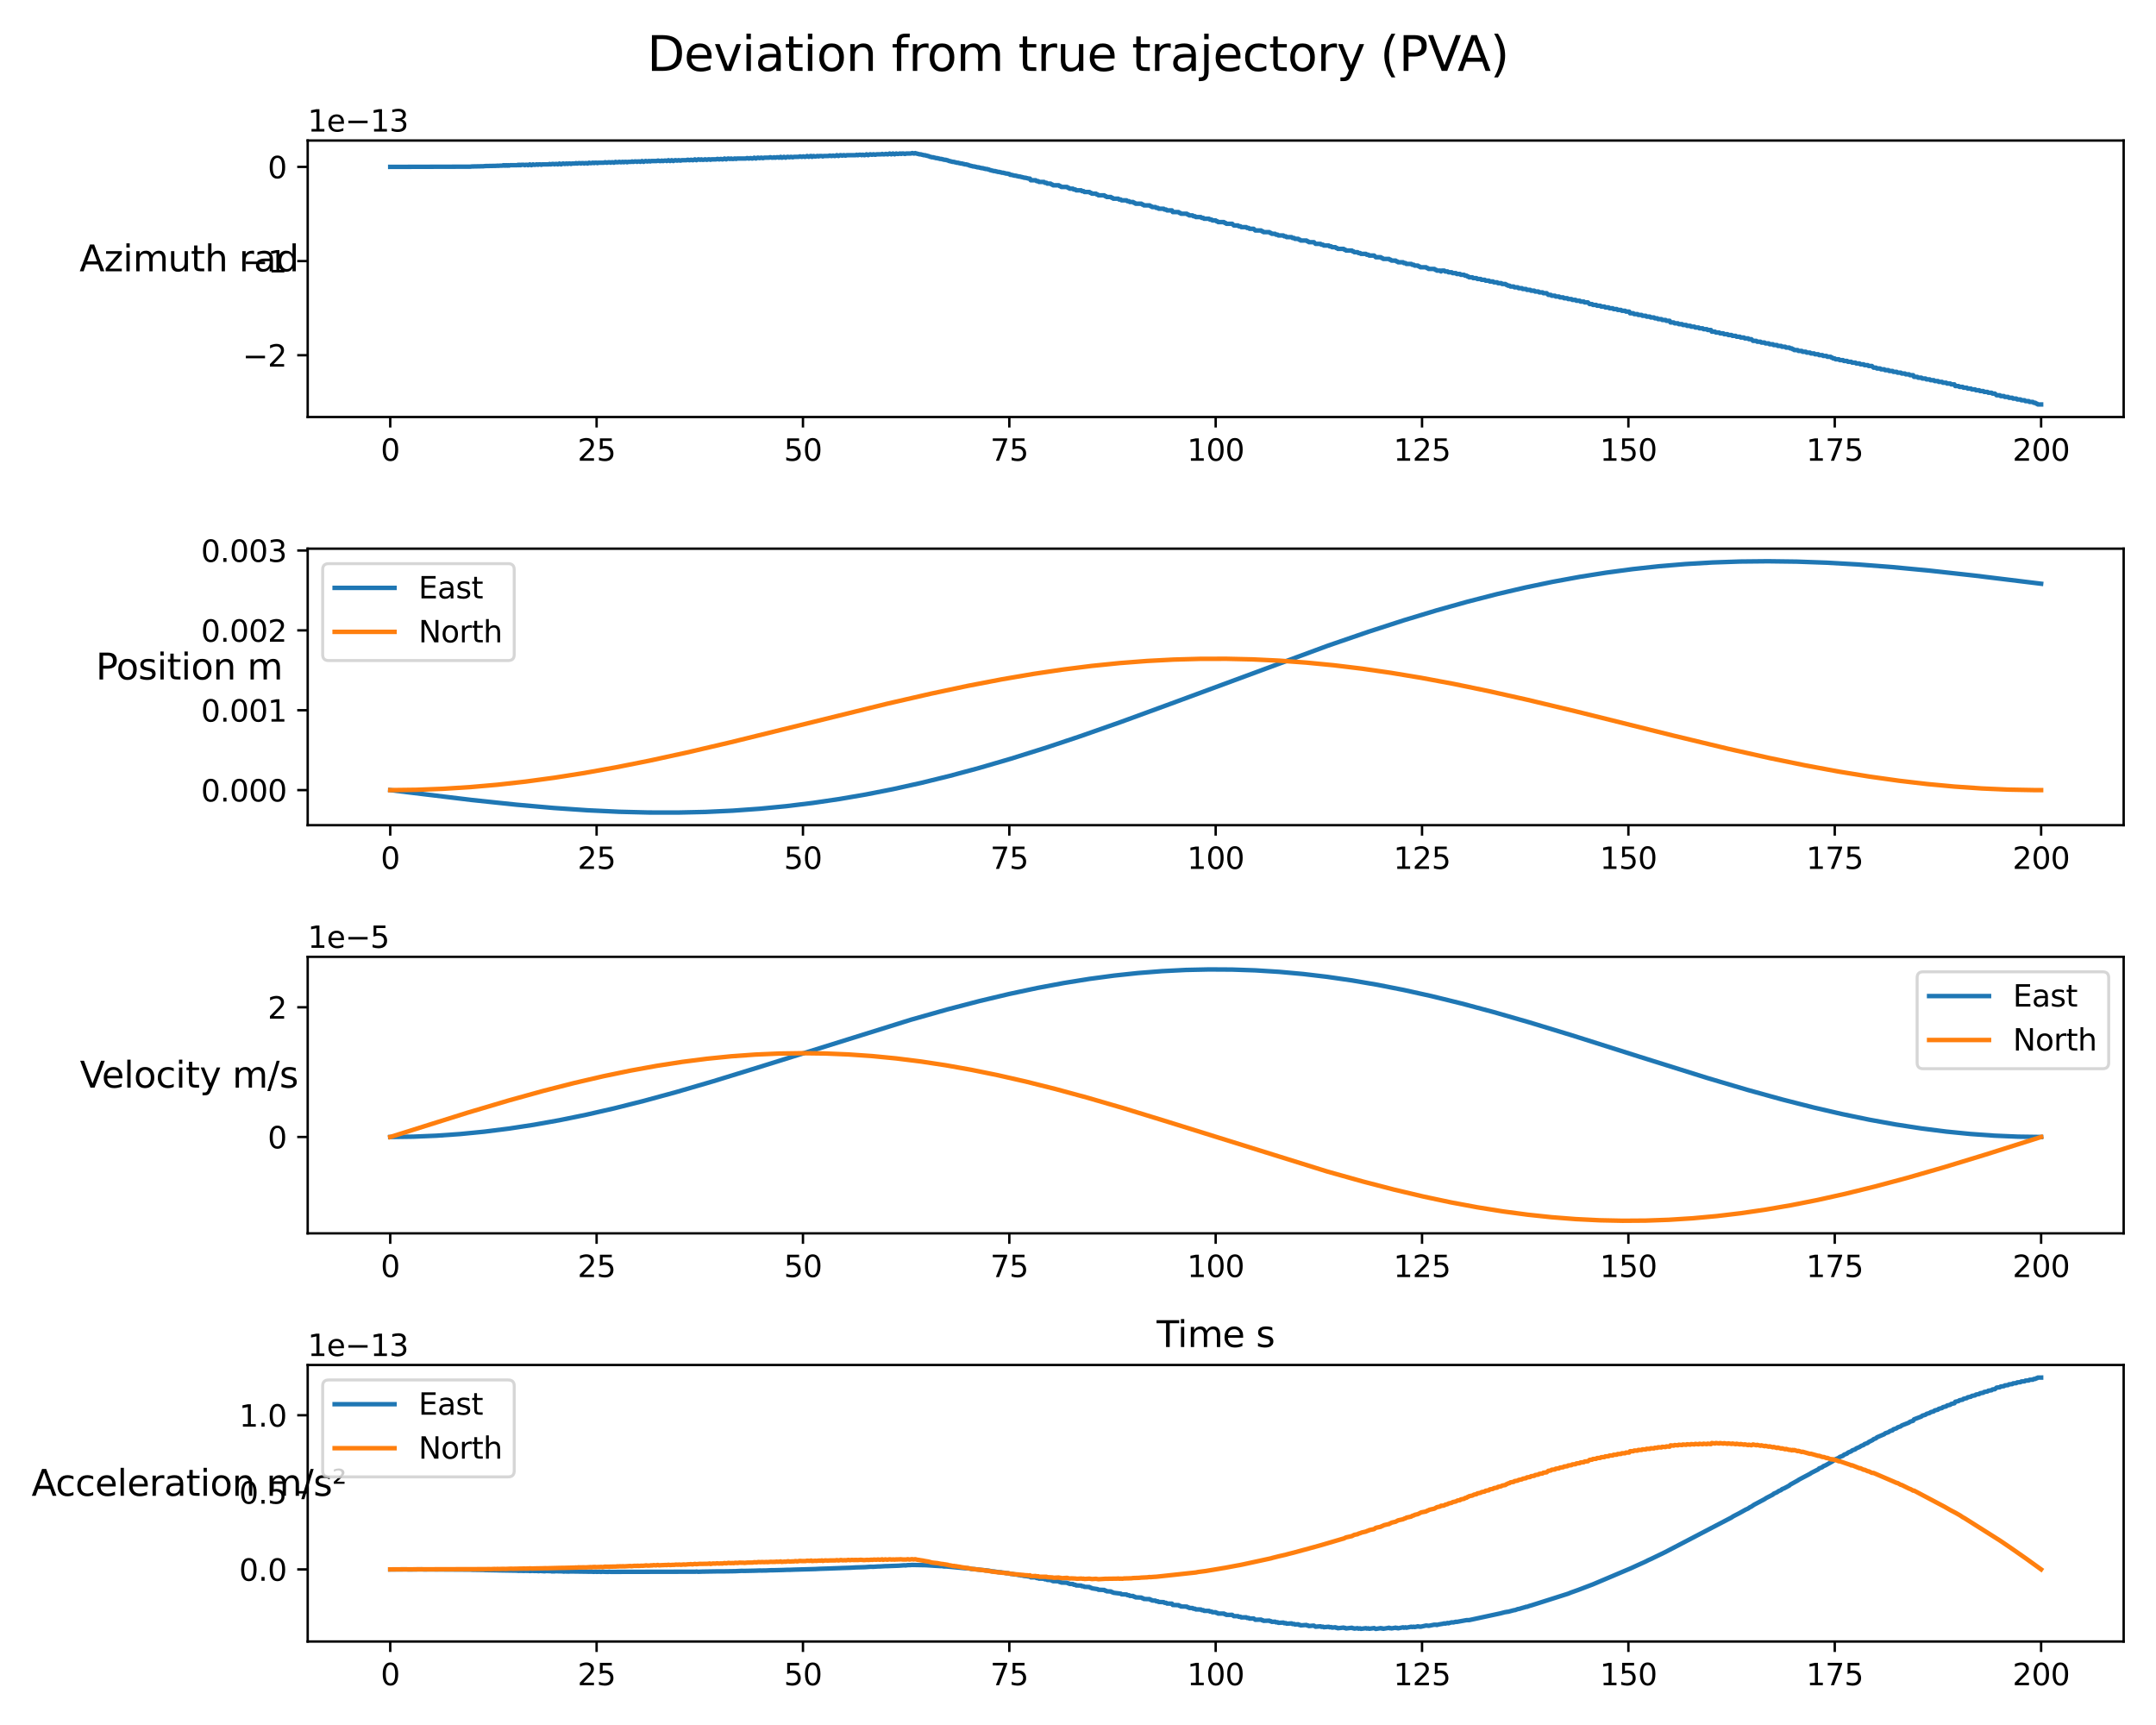 <?xml version="1.0" encoding="utf-8" standalone="no"?>
<!DOCTYPE svg PUBLIC "-//W3C//DTD SVG 1.1//EN"
  "http://www.w3.org/Graphics/SVG/1.1/DTD/svg11.dtd">
<svg xmlns:xlink="http://www.w3.org/1999/xlink" width="720pt" height="576pt" viewBox="0 0 720 576" xmlns="http://www.w3.org/2000/svg" version="1.1">
 <defs>
  <style type="text/css">*{stroke-linejoin: round; stroke-linecap: butt}</style>
 </defs>
 <g id="figure_1">
  <g id="patch_1">
   <path d="M 0 576 
L 720 576 
L 720 0 
L 0 0 
z
" style="fill: #ffffff"/>
  </g>
  <g id="axes_1">
   <g id="patch_2">
    <path d="M 102.755 139.25 
L 709.2 139.25 
L 709.2 46.92 
L 102.755 46.92 
z
" style="fill: #ffffff"/>
   </g>
   <g id="matplotlib.axis_1">
    <g id="xtick_1">
     <g id="line2d_1">
      <defs>
       <path id="m5afe689877" d="M 0 0 
L 0 3.5 
" style="stroke: #000000; stroke-width: 0.8"/>
      </defs>
      <g>
       <use xlink:href="#m5afe689877" x="130.321" y="139.25" style="stroke: #000000; stroke-width: 0.8"/>
      </g>
     </g>
     <g id="text_1">
      <!-- 0 -->
      <g transform="translate(127.139 153.848) scale(0.1 -0.1)">
       <defs>
        <path id="DejaVuSans-30" d="M 2034 4250 
Q 1547 4250 1301 3770 
Q 1056 3291 1056 2328 
Q 1056 1369 1301 889 
Q 1547 409 2034 409 
Q 2525 409 2770 889 
Q 3016 1369 3016 2328 
Q 3016 3291 2770 3770 
Q 2525 4250 2034 4250 
z
M 2034 4750 
Q 2819 4750 3233 4129 
Q 3647 3509 3647 2328 
Q 3647 1150 3233 529 
Q 2819 -91 2034 -91 
Q 1250 -91 836 529 
Q 422 1150 422 2328 
Q 422 3509 836 4129 
Q 1250 4750 2034 4750 
z
" transform="scale(0.016)"/>
       </defs>
       <use xlink:href="#DejaVuSans-30"/>
      </g>
     </g>
    </g>
    <g id="xtick_2">
     <g id="line2d_2">
      <g>
       <use xlink:href="#m5afe689877" x="199.235" y="139.25" style="stroke: #000000; stroke-width: 0.8"/>
      </g>
     </g>
     <g id="text_2">
      <!-- 25 -->
      <g transform="translate(192.872 153.848) scale(0.1 -0.1)">
       <defs>
        <path id="DejaVuSans-32" d="M 1228 531 
L 3431 531 
L 3431 0 
L 469 0 
L 469 531 
Q 828 903 1448 1529 
Q 2069 2156 2228 2338 
Q 2531 2678 2651 2914 
Q 2772 3150 2772 3378 
Q 2772 3750 2511 3984 
Q 2250 4219 1831 4219 
Q 1534 4219 1204 4116 
Q 875 4013 500 3803 
L 500 4441 
Q 881 4594 1212 4672 
Q 1544 4750 1819 4750 
Q 2544 4750 2975 4387 
Q 3406 4025 3406 3419 
Q 3406 3131 3298 2873 
Q 3191 2616 2906 2266 
Q 2828 2175 2409 1742 
Q 1991 1309 1228 531 
z
" transform="scale(0.016)"/>
        <path id="DejaVuSans-35" d="M 691 4666 
L 3169 4666 
L 3169 4134 
L 1269 4134 
L 1269 2991 
Q 1406 3038 1543 3061 
Q 1681 3084 1819 3084 
Q 2600 3084 3056 2656 
Q 3513 2228 3513 1497 
Q 3513 744 3044 326 
Q 2575 -91 1722 -91 
Q 1428 -91 1123 -41 
Q 819 9 494 109 
L 494 744 
Q 775 591 1075 516 
Q 1375 441 1709 441 
Q 2250 441 2565 725 
Q 2881 1009 2881 1497 
Q 2881 1984 2565 2268 
Q 2250 2553 1709 2553 
Q 1456 2553 1204 2497 
Q 953 2441 691 2322 
L 691 4666 
z
" transform="scale(0.016)"/>
       </defs>
       <use xlink:href="#DejaVuSans-32"/>
       <use xlink:href="#DejaVuSans-35" x="63.623"/>
      </g>
     </g>
    </g>
    <g id="xtick_3">
     <g id="line2d_3">
      <g>
       <use xlink:href="#m5afe689877" x="268.149" y="139.25" style="stroke: #000000; stroke-width: 0.8"/>
      </g>
     </g>
     <g id="text_3">
      <!-- 50 -->
      <g transform="translate(261.787 153.848) scale(0.1 -0.1)">
       <use xlink:href="#DejaVuSans-35"/>
       <use xlink:href="#DejaVuSans-30" x="63.623"/>
      </g>
     </g>
    </g>
    <g id="xtick_4">
     <g id="line2d_4">
      <g>
       <use xlink:href="#m5afe689877" x="337.063" y="139.25" style="stroke: #000000; stroke-width: 0.8"/>
      </g>
     </g>
     <g id="text_4">
      <!-- 75 -->
      <g transform="translate(330.701 153.848) scale(0.1 -0.1)">
       <defs>
        <path id="DejaVuSans-37" d="M 525 4666 
L 3525 4666 
L 3525 4397 
L 1831 0 
L 1172 0 
L 2766 4134 
L 525 4134 
L 525 4666 
z
" transform="scale(0.016)"/>
       </defs>
       <use xlink:href="#DejaVuSans-37"/>
       <use xlink:href="#DejaVuSans-35" x="63.623"/>
      </g>
     </g>
    </g>
    <g id="xtick_5">
     <g id="line2d_5">
      <g>
       <use xlink:href="#m5afe689877" x="405.978" y="139.25" style="stroke: #000000; stroke-width: 0.8"/>
      </g>
     </g>
     <g id="text_5">
      <!-- 100 -->
      <g transform="translate(396.434 153.848) scale(0.1 -0.1)">
       <defs>
        <path id="DejaVuSans-31" d="M 794 531 
L 1825 531 
L 1825 4091 
L 703 3866 
L 703 4441 
L 1819 4666 
L 2450 4666 
L 2450 531 
L 3481 531 
L 3481 0 
L 794 0 
L 794 531 
z
" transform="scale(0.016)"/>
       </defs>
       <use xlink:href="#DejaVuSans-31"/>
       <use xlink:href="#DejaVuSans-30" x="63.623"/>
       <use xlink:href="#DejaVuSans-30" x="127.246"/>
      </g>
     </g>
    </g>
    <g id="xtick_6">
     <g id="line2d_6">
      <g>
       <use xlink:href="#m5afe689877" x="474.892" y="139.25" style="stroke: #000000; stroke-width: 0.8"/>
      </g>
     </g>
     <g id="text_6">
      <!-- 125 -->
      <g transform="translate(465.348 153.848) scale(0.1 -0.1)">
       <use xlink:href="#DejaVuSans-31"/>
       <use xlink:href="#DejaVuSans-32" x="63.623"/>
       <use xlink:href="#DejaVuSans-35" x="127.246"/>
      </g>
     </g>
    </g>
    <g id="xtick_7">
     <g id="line2d_7">
      <g>
       <use xlink:href="#m5afe689877" x="543.806" y="139.25" style="stroke: #000000; stroke-width: 0.8"/>
      </g>
     </g>
     <g id="text_7">
      <!-- 150 -->
      <g transform="translate(534.262 153.848) scale(0.1 -0.1)">
       <use xlink:href="#DejaVuSans-31"/>
       <use xlink:href="#DejaVuSans-35" x="63.623"/>
       <use xlink:href="#DejaVuSans-30" x="127.246"/>
      </g>
     </g>
    </g>
    <g id="xtick_8">
     <g id="line2d_8">
      <g>
       <use xlink:href="#m5afe689877" x="612.72" y="139.25" style="stroke: #000000; stroke-width: 0.8"/>
      </g>
     </g>
     <g id="text_8">
      <!-- 175 -->
      <g transform="translate(603.176 153.848) scale(0.1 -0.1)">
       <use xlink:href="#DejaVuSans-31"/>
       <use xlink:href="#DejaVuSans-37" x="63.623"/>
       <use xlink:href="#DejaVuSans-35" x="127.246"/>
      </g>
     </g>
    </g>
    <g id="xtick_9">
     <g id="line2d_9">
      <g>
       <use xlink:href="#m5afe689877" x="681.634" y="139.25" style="stroke: #000000; stroke-width: 0.8"/>
      </g>
     </g>
     <g id="text_9">
      <!-- 200 -->
      <g transform="translate(672.091 153.848) scale(0.1 -0.1)">
       <use xlink:href="#DejaVuSans-32"/>
       <use xlink:href="#DejaVuSans-30" x="63.623"/>
       <use xlink:href="#DejaVuSans-30" x="127.246"/>
      </g>
     </g>
    </g>
   </g>
   <g id="matplotlib.axis_2">
    <g id="ytick_1">
     <g id="line2d_10">
      <defs>
       <path id="m0a2a3cc5b7" d="M 0 0 
L -3.5 0 
" style="stroke: #000000; stroke-width: 0.8"/>
      </defs>
      <g>
       <use xlink:href="#m0a2a3cc5b7" x="102.755" y="118.623" style="stroke: #000000; stroke-width: 0.8"/>
      </g>
     </g>
     <g id="text_10">
      <!-- −2 -->
      <g transform="translate(81.013 122.423) scale(0.1 -0.1)">
       <defs>
        <path id="DejaVuSans-2212" d="M 678 2272 
L 4684 2272 
L 4684 1741 
L 678 1741 
L 678 2272 
z
" transform="scale(0.016)"/>
       </defs>
       <use xlink:href="#DejaVuSans-2212"/>
       <use xlink:href="#DejaVuSans-32" x="83.789"/>
      </g>
     </g>
    </g>
    <g id="ytick_2">
     <g id="line2d_11">
      <g>
       <use xlink:href="#m0a2a3cc5b7" x="102.755" y="87.175" style="stroke: #000000; stroke-width: 0.8"/>
      </g>
     </g>
     <g id="text_11">
      <!-- −1 -->
      <g transform="translate(81.013 90.974) scale(0.1 -0.1)">
       <use xlink:href="#DejaVuSans-2212"/>
       <use xlink:href="#DejaVuSans-31" x="83.789"/>
      </g>
     </g>
    </g>
    <g id="ytick_3">
     <g id="line2d_12">
      <g>
       <use xlink:href="#m0a2a3cc5b7" x="102.755" y="55.726" style="stroke: #000000; stroke-width: 0.8"/>
      </g>
     </g>
     <g id="text_12">
      <!-- 0 -->
      <g transform="translate(89.392 59.525) scale(0.1 -0.1)">
       <use xlink:href="#DejaVuSans-30"/>
      </g>
     </g>
    </g>
    <g id="text_13">
     <!-- Azimuth rad -->
     <g transform="translate(26.546 90.589) scale(0.12 -0.12)">
      <defs>
       <path id="DejaVuSans-41" d="M 2188 4044 
L 1331 1722 
L 3047 1722 
L 2188 4044 
z
M 1831 4666 
L 2547 4666 
L 4325 0 
L 3669 0 
L 3244 1197 
L 1141 1197 
L 716 0 
L 50 0 
L 1831 4666 
z
" transform="scale(0.016)"/>
       <path id="DejaVuSans-7a" d="M 353 3500 
L 3084 3500 
L 3084 2975 
L 922 459 
L 3084 459 
L 3084 0 
L 275 0 
L 275 525 
L 2438 3041 
L 353 3041 
L 353 3500 
z
" transform="scale(0.016)"/>
       <path id="DejaVuSans-69" d="M 603 3500 
L 1178 3500 
L 1178 0 
L 603 0 
L 603 3500 
z
M 603 4863 
L 1178 4863 
L 1178 4134 
L 603 4134 
L 603 4863 
z
" transform="scale(0.016)"/>
       <path id="DejaVuSans-6d" d="M 3328 2828 
Q 3544 3216 3844 3400 
Q 4144 3584 4550 3584 
Q 5097 3584 5394 3201 
Q 5691 2819 5691 2113 
L 5691 0 
L 5113 0 
L 5113 2094 
Q 5113 2597 4934 2840 
Q 4756 3084 4391 3084 
Q 3944 3084 3684 2787 
Q 3425 2491 3425 1978 
L 3425 0 
L 2847 0 
L 2847 2094 
Q 2847 2600 2669 2842 
Q 2491 3084 2119 3084 
Q 1678 3084 1418 2786 
Q 1159 2488 1159 1978 
L 1159 0 
L 581 0 
L 581 3500 
L 1159 3500 
L 1159 2956 
Q 1356 3278 1631 3431 
Q 1906 3584 2284 3584 
Q 2666 3584 2933 3390 
Q 3200 3197 3328 2828 
z
" transform="scale(0.016)"/>
       <path id="DejaVuSans-75" d="M 544 1381 
L 544 3500 
L 1119 3500 
L 1119 1403 
Q 1119 906 1312 657 
Q 1506 409 1894 409 
Q 2359 409 2629 706 
Q 2900 1003 2900 1516 
L 2900 3500 
L 3475 3500 
L 3475 0 
L 2900 0 
L 2900 538 
Q 2691 219 2414 64 
Q 2138 -91 1772 -91 
Q 1169 -91 856 284 
Q 544 659 544 1381 
z
M 1991 3584 
L 1991 3584 
z
" transform="scale(0.016)"/>
       <path id="DejaVuSans-74" d="M 1172 4494 
L 1172 3500 
L 2356 3500 
L 2356 3053 
L 1172 3053 
L 1172 1153 
Q 1172 725 1289 603 
Q 1406 481 1766 481 
L 2356 481 
L 2356 0 
L 1766 0 
Q 1100 0 847 248 
Q 594 497 594 1153 
L 594 3053 
L 172 3053 
L 172 3500 
L 594 3500 
L 594 4494 
L 1172 4494 
z
" transform="scale(0.016)"/>
       <path id="DejaVuSans-68" d="M 3513 2113 
L 3513 0 
L 2938 0 
L 2938 2094 
Q 2938 2591 2744 2837 
Q 2550 3084 2163 3084 
Q 1697 3084 1428 2787 
Q 1159 2491 1159 1978 
L 1159 0 
L 581 0 
L 581 4863 
L 1159 4863 
L 1159 2956 
Q 1366 3272 1645 3428 
Q 1925 3584 2291 3584 
Q 2894 3584 3203 3211 
Q 3513 2838 3513 2113 
z
" transform="scale(0.016)"/>
       <path id="DejaVuSans-20" transform="scale(0.016)"/>
       <path id="DejaVuSans-72" d="M 2631 2963 
Q 2534 3019 2420 3045 
Q 2306 3072 2169 3072 
Q 1681 3072 1420 2755 
Q 1159 2438 1159 1844 
L 1159 0 
L 581 0 
L 581 3500 
L 1159 3500 
L 1159 2956 
Q 1341 3275 1631 3429 
Q 1922 3584 2338 3584 
Q 2397 3584 2469 3576 
Q 2541 3569 2628 3553 
L 2631 2963 
z
" transform="scale(0.016)"/>
       <path id="DejaVuSans-61" d="M 2194 1759 
Q 1497 1759 1228 1600 
Q 959 1441 959 1056 
Q 959 750 1161 570 
Q 1363 391 1709 391 
Q 2188 391 2477 730 
Q 2766 1069 2766 1631 
L 2766 1759 
L 2194 1759 
z
M 3341 1997 
L 3341 0 
L 2766 0 
L 2766 531 
Q 2569 213 2275 61 
Q 1981 -91 1556 -91 
Q 1019 -91 701 211 
Q 384 513 384 1019 
Q 384 1609 779 1909 
Q 1175 2209 1959 2209 
L 2766 2209 
L 2766 2266 
Q 2766 2663 2505 2880 
Q 2244 3097 1772 3097 
Q 1472 3097 1187 3025 
Q 903 2953 641 2809 
L 641 3341 
Q 956 3463 1253 3523 
Q 1550 3584 1831 3584 
Q 2591 3584 2966 3190 
Q 3341 2797 3341 1997 
z
" transform="scale(0.016)"/>
       <path id="DejaVuSans-64" d="M 2906 2969 
L 2906 4863 
L 3481 4863 
L 3481 0 
L 2906 0 
L 2906 525 
Q 2725 213 2448 61 
Q 2172 -91 1784 -91 
Q 1150 -91 751 415 
Q 353 922 353 1747 
Q 353 2572 751 3078 
Q 1150 3584 1784 3584 
Q 2172 3584 2448 3432 
Q 2725 3281 2906 2969 
z
M 947 1747 
Q 947 1113 1208 752 
Q 1469 391 1925 391 
Q 2381 391 2643 752 
Q 2906 1113 2906 1747 
Q 2906 2381 2643 2742 
Q 2381 3103 1925 3103 
Q 1469 3103 1208 2742 
Q 947 2381 947 1747 
z
" transform="scale(0.016)"/>
      </defs>
      <use xlink:href="#DejaVuSans-41"/>
      <use xlink:href="#DejaVuSans-7a" x="68.408"/>
      <use xlink:href="#DejaVuSans-69" x="120.898"/>
      <use xlink:href="#DejaVuSans-6d" x="148.682"/>
      <use xlink:href="#DejaVuSans-75" x="246.094"/>
      <use xlink:href="#DejaVuSans-74" x="309.473"/>
      <use xlink:href="#DejaVuSans-68" x="348.682"/>
      <use xlink:href="#DejaVuSans-20" x="412.061"/>
      <use xlink:href="#DejaVuSans-72" x="443.848"/>
      <use xlink:href="#DejaVuSans-61" x="484.961"/>
      <use xlink:href="#DejaVuSans-64" x="546.24"/>
     </g>
    </g>
    <g id="text_14">
     <!-- 1e−13 -->
     <g transform="translate(102.755 43.92) scale(0.1 -0.1)">
      <defs>
       <path id="DejaVuSans-65" d="M 3597 1894 
L 3597 1613 
L 953 1613 
Q 991 1019 1311 708 
Q 1631 397 2203 397 
Q 2534 397 2845 478 
Q 3156 559 3463 722 
L 3463 178 
Q 3153 47 2828 -22 
Q 2503 -91 2169 -91 
Q 1331 -91 842 396 
Q 353 884 353 1716 
Q 353 2575 817 3079 
Q 1281 3584 2069 3584 
Q 2775 3584 3186 3129 
Q 3597 2675 3597 1894 
z
M 3022 2063 
Q 3016 2534 2758 2815 
Q 2500 3097 2075 3097 
Q 1594 3097 1305 2825 
Q 1016 2553 972 2059 
L 3022 2063 
z
" transform="scale(0.016)"/>
       <path id="DejaVuSans-33" d="M 2597 2516 
Q 3050 2419 3304 2112 
Q 3559 1806 3559 1356 
Q 3559 666 3084 287 
Q 2609 -91 1734 -91 
Q 1441 -91 1130 -33 
Q 819 25 488 141 
L 488 750 
Q 750 597 1062 519 
Q 1375 441 1716 441 
Q 2309 441 2620 675 
Q 2931 909 2931 1356 
Q 2931 1769 2642 2001 
Q 2353 2234 1838 2234 
L 1294 2234 
L 1294 2753 
L 1863 2753 
Q 2328 2753 2575 2939 
Q 2822 3125 2822 3475 
Q 2822 3834 2567 4026 
Q 2313 4219 1838 4219 
Q 1578 4219 1281 4162 
Q 984 4106 628 3988 
L 628 4550 
Q 988 4650 1302 4700 
Q 1616 4750 1894 4750 
Q 2613 4750 3031 4423 
Q 3450 4097 3450 3541 
Q 3450 3153 3228 2886 
Q 3006 2619 2597 2516 
z
" transform="scale(0.016)"/>
      </defs>
      <use xlink:href="#DejaVuSans-31"/>
      <use xlink:href="#DejaVuSans-65" x="63.623"/>
      <use xlink:href="#DejaVuSans-2212" x="125.146"/>
      <use xlink:href="#DejaVuSans-31" x="208.936"/>
      <use xlink:href="#DejaVuSans-33" x="272.559"/>
     </g>
    </g>
   </g>
   <g id="line2d_13">
    <path d="M 130.321 55.726 
L 157.059 55.656 
L 157.611 55.586 
L 161.47 55.516 
L 162.021 55.446 
L 165.88 55.376 
L 166.156 55.307 
L 166.432 55.376 
L 166.983 55.307 
L 167.81 55.307 
L 168.086 55.167 
L 168.361 55.307 
L 168.637 55.167 
L 168.913 55.307 
L 169.188 55.167 
L 169.464 55.307 
L 169.74 55.167 
L 170.015 55.307 
L 170.291 55.167 
L 172.772 55.167 
L 173.047 55.027 
L 173.323 55.167 
L 173.599 55.027 
L 173.874 55.167 
L 174.15 55.027 
L 174.977 55.027 
L 175.253 55.167 
L 175.528 55.027 
L 176.08 55.027 
L 176.355 55.167 
L 176.907 54.888 
L 177.458 55.167 
L 178.009 54.888 
L 178.285 55.027 
L 178.836 55.027 
L 179.112 54.888 
L 179.388 54.888 
L 179.663 55.027 
L 179.939 54.888 
L 180.49 54.888 
L 180.766 55.027 
L 181.042 54.888 
L 183.247 54.888 
L 183.522 54.748 
L 183.798 54.888 
L 184.074 54.888 
L 184.349 54.748 
L 184.901 54.748 
L 185.176 54.888 
L 185.452 54.748 
L 186.003 54.748 
L 186.279 54.888 
L 186.83 54.608 
L 187.382 54.888 
L 187.933 54.608 
L 188.209 54.608 
L 188.484 54.748 
L 188.76 54.748 
L 189.036 54.608 
L 189.311 54.608 
L 189.587 54.748 
L 189.863 54.608 
L 190.414 54.608 
L 190.69 54.748 
L 190.965 54.608 
L 192.068 54.608 
L 192.343 54.469 
L 192.619 54.608 
L 192.895 54.608 
L 193.17 54.469 
L 193.722 54.469 
L 193.997 54.608 
L 194.273 54.469 
L 194.824 54.469 
L 195.1 54.608 
L 195.376 54.469 
L 195.927 54.469 
L 196.203 54.608 
L 196.754 54.329 
L 197.03 54.469 
L 197.581 54.469 
L 197.857 54.329 
L 198.132 54.329 
L 198.408 54.469 
L 198.684 54.329 
L 199.235 54.329 
L 199.511 54.469 
L 199.786 54.329 
L 201.716 54.329 
L 201.991 54.189 
L 202.267 54.189 
L 202.543 54.329 
L 202.818 54.329 
L 203.094 54.189 
L 203.645 54.189 
L 203.921 54.329 
L 204.197 54.189 
L 204.748 54.189 
L 205.024 54.329 
L 205.575 54.05 
L 205.851 54.189 
L 206.402 54.189 
L 206.678 54.05 
L 206.953 54.05 
L 207.229 54.189 
L 207.505 54.189 
L 207.78 54.05 
L 208.056 54.05 
L 208.332 54.189 
L 208.607 54.05 
L 209.159 54.05 
L 209.434 54.189 
L 209.71 54.05 
L 210.812 54.05 
L 211.088 53.91 
L 211.364 54.05 
L 211.639 54.05 
L 211.915 53.91 
L 212.466 53.91 
L 212.742 54.05 
L 213.018 53.91 
L 213.569 53.91 
L 213.845 54.05 
L 214.396 53.77 
L 214.947 54.05 
L 215.499 53.77 
L 215.774 53.77 
L 216.05 53.91 
L 216.326 53.91 
L 216.601 53.77 
L 216.877 53.77 
L 217.153 53.91 
L 217.428 53.77 
L 219.358 53.77 
L 219.633 53.631 
L 219.909 53.631 
L 220.185 53.77 
L 220.736 53.77 
L 221.012 53.631 
L 221.287 53.77 
L 221.563 53.77 
L 221.839 53.631 
L 222.39 53.631 
L 222.666 53.77 
L 223.217 53.491 
L 223.768 53.77 
L 224.32 53.491 
L 224.871 53.77 
L 225.422 53.491 
L 225.698 53.491 
L 225.974 53.631 
L 226.249 53.631 
L 226.525 53.491 
L 226.801 53.491 
L 227.076 53.631 
L 227.352 53.631 
L 227.628 53.491 
L 229.281 53.491 
L 229.557 53.351 
L 229.833 53.351 
L 230.108 53.491 
L 230.384 53.491 
L 230.66 53.351 
L 230.935 53.351 
L 231.211 53.491 
L 231.487 53.491 
L 232.038 53.212 
L 232.589 53.491 
L 233.141 53.212 
L 233.416 53.212 
L 233.692 53.351 
L 233.968 53.351 
L 234.243 53.212 
L 234.519 53.351 
L 235.07 53.351 
L 235.346 53.212 
L 235.622 53.212 
L 235.897 53.351 
L 236.173 53.351 
L 236.449 53.212 
L 237 53.212 
L 237.276 53.351 
L 237.551 53.212 
L 239.205 53.212 
L 239.481 53.072 
L 239.756 53.072 
L 240.032 53.212 
L 240.308 53.212 
L 240.583 53.072 
L 240.859 53.072 
L 241.135 53.212 
L 241.41 53.212 
L 241.962 52.932 
L 242.513 53.212 
L 243.064 52.932 
L 243.34 52.932 
L 243.616 53.072 
L 243.891 53.072 
L 244.167 52.932 
L 244.443 53.072 
L 244.994 53.072 
L 245.27 52.932 
L 245.545 52.932 
L 245.821 53.072 
L 246.097 52.932 
L 249.129 52.932 
L 249.404 52.793 
L 249.68 52.793 
L 249.956 52.932 
L 250.231 52.932 
L 250.507 52.793 
L 250.783 52.793 
L 251.058 52.932 
L 251.334 52.932 
L 251.885 52.653 
L 252.437 52.932 
L 252.988 52.653 
L 253.264 52.653 
L 253.539 52.793 
L 253.815 52.793 
L 254.091 52.653 
L 254.366 52.653 
L 254.642 52.793 
L 254.918 52.793 
L 255.193 52.653 
L 256.847 52.653 
L 257.123 52.513 
L 257.398 52.513 
L 257.674 52.653 
L 258.225 52.653 
L 258.501 52.513 
L 258.777 52.653 
L 259.052 52.653 
L 259.328 52.513 
L 259.879 52.513 
L 260.155 52.653 
L 260.706 52.374 
L 260.982 52.653 
L 261.258 52.653 
L 261.809 52.374 
L 262.36 52.653 
L 262.912 52.374 
L 263.187 52.374 
L 263.463 52.513 
L 263.739 52.513 
L 264.014 52.374 
L 264.29 52.374 
L 264.566 52.513 
L 264.841 52.513 
L 265.117 52.374 
L 266.771 52.374 
L 267.046 52.234 
L 267.322 52.234 
L 267.598 52.374 
L 267.873 52.374 
L 268.149 52.234 
L 268.425 52.234 
L 268.7 52.374 
L 268.976 52.374 
L 269.527 52.094 
L 270.079 52.374 
L 270.63 52.094 
L 270.906 52.094 
L 271.181 52.374 
L 271.733 52.094 
L 272.008 52.234 
L 272.56 52.234 
L 272.835 52.094 
L 273.111 52.094 
L 273.387 52.234 
L 273.662 52.094 
L 274.489 52.094 
L 274.765 52.234 
L 275.041 52.094 
L 276.694 52.094 
L 276.97 51.955 
L 277.246 51.955 
L 277.521 52.094 
L 277.797 52.094 
L 278.073 51.955 
L 278.348 51.955 
L 278.624 52.094 
L 278.9 52.094 
L 279.451 51.815 
L 280.002 52.094 
L 280.554 51.815 
L 280.829 51.815 
L 281.105 51.955 
L 281.381 51.955 
L 281.656 51.815 
L 281.932 51.815 
L 282.208 51.955 
L 282.483 51.955 
L 282.759 51.815 
L 285.791 51.815 
L 286.067 51.675 
L 286.342 51.815 
L 286.618 51.815 
L 286.894 51.675 
L 287.445 51.675 
L 287.721 51.815 
L 287.996 51.675 
L 288.272 51.675 
L 288.548 51.815 
L 288.823 51.815 
L 289.375 51.536 
L 289.926 51.815 
L 290.477 51.536 
L 290.753 51.536 
L 291.029 51.675 
L 291.304 51.675 
L 291.58 51.536 
L 291.856 51.536 
L 292.131 51.675 
L 292.407 51.675 
L 292.683 51.536 
L 294.336 51.536 
L 294.612 51.396 
L 294.888 51.536 
L 295.439 51.536 
L 295.715 51.396 
L 295.99 51.396 
L 296.266 51.536 
L 296.542 51.536 
L 297.093 51.256 
L 297.644 51.536 
L 298.196 51.256 
L 298.747 51.536 
L 299.298 51.256 
L 299.574 51.396 
L 300.125 51.396 
L 300.401 51.256 
L 300.677 51.256 
L 300.952 51.396 
L 301.228 51.256 
L 301.779 51.256 
L 302.055 51.396 
L 302.331 51.396 
L 302.606 51.256 
L 304.26 51.256 
L 304.536 51.117 
L 304.811 51.117 
L 305.087 51.256 
L 305.363 51.256 
L 305.638 51.117 
L 305.914 51.256 
L 306.19 51.256 
L 306.465 51.396 
L 306.741 51.396 
L 307.017 51.536 
L 307.568 51.536 
L 307.844 51.675 
L 308.119 51.675 
L 308.395 51.815 
L 308.946 51.815 
L 309.222 51.955 
L 309.498 51.955 
L 309.773 52.094 
L 310.049 52.094 
L 310.6 52.374 
L 310.876 52.374 
L 311.152 52.513 
L 311.703 52.513 
L 311.979 52.653 
L 312.254 52.653 
L 312.53 52.793 
L 313.081 52.793 
L 313.357 52.932 
L 313.632 52.932 
L 313.908 53.072 
L 314.459 53.072 
L 314.735 53.212 
L 315.011 53.212 
L 315.286 53.351 
L 315.838 53.351 
L 316.113 53.491 
L 316.389 53.491 
L 316.94 53.77 
L 317.216 53.77 
L 317.492 53.91 
L 317.767 53.91 
L 318.043 54.05 
L 318.594 54.05 
L 318.87 54.189 
L 319.146 54.189 
L 319.421 54.329 
L 319.973 54.329 
L 320.248 54.469 
L 320.524 54.469 
L 320.8 54.608 
L 321.351 54.608 
L 321.627 54.748 
L 321.902 54.748 
L 322.178 54.888 
L 322.729 54.888 
L 323.005 55.027 
L 323.28 55.027 
L 323.832 55.307 
L 324.107 55.307 
L 324.383 55.446 
L 324.659 55.446 
L 324.934 55.586 
L 325.486 55.586 
L 325.761 55.726 
L 326.037 55.726 
L 326.313 55.865 
L 326.864 55.865 
L 327.14 56.005 
L 327.415 56.005 
L 327.691 56.145 
L 328.242 56.145 
L 328.518 56.284 
L 328.794 56.284 
L 329.069 56.424 
L 329.621 56.424 
L 329.896 56.564 
L 330.172 56.564 
L 330.723 56.843 
L 330.999 56.843 
L 331.275 56.983 
L 331.55 56.983 
L 331.826 57.122 
L 332.377 57.122 
L 332.653 57.262 
L 332.928 57.262 
L 333.204 57.402 
L 333.755 57.402 
L 334.031 57.541 
L 334.307 57.541 
L 334.582 57.681 
L 335.134 57.681 
L 335.409 57.821 
L 335.685 57.821 
L 335.961 57.96 
L 336.512 57.96 
L 336.788 58.1 
L 337.063 58.1 
L 337.339 58.379 
L 337.89 58.379 
L 338.166 58.519 
L 338.442 58.519 
L 338.717 58.659 
L 339.269 58.659 
L 339.544 58.798 
L 339.82 58.798 
L 340.096 58.938 
L 340.647 58.938 
L 340.922 59.078 
L 341.198 59.078 
L 341.474 59.217 
L 341.749 59.217 
L 342.025 59.357 
L 342.576 59.357 
L 342.852 59.496 
L 343.128 59.496 
L 343.403 59.636 
L 343.955 59.636 
L 344.23 60.195 
L 345.884 60.195 
L 346.16 60.474 
L 346.711 60.474 
L 346.987 60.753 
L 348.641 60.753 
L 348.917 61.033 
L 349.468 61.033 
L 349.744 61.312 
L 350.846 61.312 
L 351.122 61.591 
L 351.397 61.591 
L 351.673 61.871 
L 353.603 61.871 
L 353.878 62.15 
L 354.154 62.15 
L 354.43 62.429 
L 356.359 62.429 
L 356.635 62.709 
L 356.911 62.709 
L 357.186 62.988 
L 358.289 62.988 
L 358.565 63.267 
L 359.116 63.267 
L 359.391 63.547 
L 361.045 63.547 
L 361.321 63.826 
L 361.872 63.826 
L 362.148 64.105 
L 363.802 64.105 
L 364.078 64.385 
L 364.353 64.385 
L 364.629 64.664 
L 366.007 64.664 
L 366.283 64.943 
L 366.559 64.943 
L 366.834 65.223 
L 368.764 65.223 
L 369.039 65.502 
L 369.315 65.502 
L 369.591 65.781 
L 370.969 65.781 
L 371.245 66.061 
L 371.52 66.061 
L 371.796 66.34 
L 373.45 66.34 
L 373.726 66.619 
L 374.277 66.619 
L 374.553 66.899 
L 376.207 66.899 
L 376.482 67.178 
L 377.034 67.178 
L 377.309 67.457 
L 378.412 67.457 
L 378.687 67.736 
L 378.963 67.736 
L 379.239 68.016 
L 381.168 68.016 
L 381.444 68.295 
L 381.72 68.295 
L 381.995 68.574 
L 383.925 68.574 
L 384.201 68.854 
L 384.476 68.854 
L 384.752 69.133 
L 385.855 69.133 
L 386.13 69.412 
L 386.682 69.412 
L 386.957 69.692 
L 388.611 69.692 
L 388.887 69.971 
L 389.438 69.971 
L 389.714 70.25 
L 391.368 70.25 
L 391.643 70.809 
L 393.573 70.809 
L 393.849 71.088 
L 394.124 71.088 
L 394.4 71.368 
L 396.33 71.368 
L 396.605 71.647 
L 396.881 71.647 
L 397.156 71.926 
L 398.259 71.926 
L 398.535 72.206 
L 399.086 72.206 
L 399.362 72.485 
L 401.016 72.485 
L 401.291 72.764 
L 401.843 72.764 
L 402.118 73.044 
L 403.772 73.044 
L 404.048 73.323 
L 404.599 73.323 
L 404.875 73.602 
L 405.978 73.602 
L 406.253 73.882 
L 406.529 73.882 
L 406.804 74.161 
L 408.734 74.161 
L 409.01 74.44 
L 409.285 74.44 
L 409.561 74.72 
L 411.491 74.72 
L 412.042 75.278 
L 413.42 75.278 
L 413.696 75.558 
L 414.247 75.558 
L 414.523 75.837 
L 416.177 75.837 
L 416.452 76.116 
L 417.004 76.116 
L 417.279 76.395 
L 418.658 76.395 
L 419.209 76.954 
L 421.139 76.954 
L 421.414 77.233 
L 421.69 77.233 
L 421.966 77.513 
L 423.895 77.513 
L 424.171 77.792 
L 424.447 77.792 
L 424.722 78.071 
L 425.825 78.071 
L 426.1 78.351 
L 426.652 78.351 
L 426.927 78.63 
L 428.581 78.63 
L 428.857 78.909 
L 429.408 78.909 
L 429.684 79.189 
L 431.338 79.189 
L 431.614 79.468 
L 432.165 79.468 
L 432.441 79.747 
L 433.543 79.747 
L 433.819 80.027 
L 434.094 80.027 
L 434.37 80.306 
L 436.3 80.306 
L 436.575 80.585 
L 436.851 80.585 
L 437.127 80.865 
L 438.781 80.865 
L 439.332 81.423 
L 440.986 81.423 
L 441.262 81.703 
L 441.813 81.703 
L 442.089 81.982 
L 443.742 81.982 
L 444.018 82.261 
L 444.569 82.261 
L 444.845 82.541 
L 445.948 82.541 
L 446.223 82.82 
L 446.499 82.82 
L 446.775 83.099 
L 448.704 83.099 
L 448.98 83.379 
L 449.256 83.379 
L 449.531 83.658 
L 451.461 83.658 
L 451.737 83.937 
L 452.012 83.937 
L 452.288 84.217 
L 453.39 84.217 
L 453.666 84.496 
L 454.217 84.496 
L 454.493 84.775 
L 456.147 84.775 
L 456.423 85.054 
L 456.974 85.054 
L 457.25 85.334 
L 458.904 85.334 
L 459.455 85.892 
L 461.109 85.892 
L 461.385 86.172 
L 461.66 86.172 
L 461.936 86.451 
L 463.865 86.451 
L 464.141 86.73 
L 464.417 86.73 
L 464.692 87.01 
L 466.071 87.01 
L 466.346 87.289 
L 466.622 87.289 
L 466.898 87.568 
L 468.552 87.568 
L 468.827 87.848 
L 469.379 87.848 
L 469.654 88.127 
L 471.308 88.127 
L 471.584 88.406 
L 472.135 88.406 
L 472.411 88.686 
L 473.513 88.686 
L 473.789 88.965 
L 474.065 88.965 
L 474.34 89.244 
L 476.27 89.244 
L 476.546 89.524 
L 476.821 89.524 
L 477.097 89.803 
L 479.027 89.803 
L 479.302 90.082 
L 479.578 90.082 
L 479.854 90.362 
L 480.956 90.362 
L 481.232 90.641 
L 481.507 90.362 
L 482.334 90.362 
L 482.61 90.641 
L 483.437 90.641 
L 483.713 90.92 
L 484.815 90.92 
L 485.091 91.2 
L 486.194 91.2 
L 486.469 91.479 
L 487.572 91.479 
L 487.848 91.758 
L 488.95 91.758 
L 489.226 92.038 
L 489.777 92.038 
L 490.053 92.317 
L 490.328 92.317 
L 490.604 92.596 
L 491.707 92.596 
L 491.982 92.876 
L 493.085 92.876 
L 493.361 93.155 
L 494.463 93.155 
L 494.739 93.434 
L 495.842 93.434 
L 496.117 93.713 
L 497.22 93.713 
L 497.496 93.993 
L 498.598 93.993 
L 498.874 94.272 
L 499.976 94.272 
L 500.252 94.551 
L 501.355 94.551 
L 501.63 94.831 
L 502.733 94.831 
L 503.009 95.11 
L 503.284 95.11 
L 503.56 95.389 
L 504.111 95.389 
L 504.387 95.669 
L 505.49 95.669 
L 505.765 95.948 
L 506.868 95.948 
L 507.144 96.227 
L 508.246 96.227 
L 508.522 96.507 
L 509.624 96.507 
L 509.9 96.786 
L 511.003 96.786 
L 511.278 97.065 
L 512.381 97.065 
L 512.657 97.345 
L 513.759 97.345 
L 514.035 97.624 
L 515.138 97.624 
L 515.413 97.903 
L 516.516 97.903 
L 517.067 98.462 
L 517.894 98.462 
L 518.17 98.741 
L 519.272 98.741 
L 519.548 99.021 
L 520.651 99.021 
L 520.926 99.3 
L 522.029 99.3 
L 522.305 99.579 
L 523.407 99.579 
L 523.683 99.859 
L 524.786 99.859 
L 525.061 100.138 
L 526.164 100.138 
L 526.44 100.417 
L 527.542 100.417 
L 527.818 100.697 
L 528.92 100.697 
L 529.196 100.976 
L 530.299 100.976 
L 530.85 101.535 
L 531.677 101.535 
L 531.953 101.814 
L 533.055 101.814 
L 533.331 102.093 
L 534.434 102.093 
L 534.709 102.372 
L 535.812 102.372 
L 536.088 102.652 
L 537.19 102.652 
L 537.466 102.931 
L 538.568 102.931 
L 538.844 103.21 
L 539.947 103.21 
L 540.222 103.49 
L 541.325 103.49 
L 541.601 103.769 
L 542.703 103.769 
L 542.979 104.048 
L 544.082 104.048 
L 544.357 104.607 
L 545.46 104.607 
L 545.736 104.886 
L 546.838 104.886 
L 547.114 105.166 
L 548.216 105.166 
L 548.492 105.445 
L 549.595 105.445 
L 549.87 105.724 
L 550.973 105.724 
L 551.249 106.004 
L 552.351 106.004 
L 552.627 106.283 
L 553.454 106.283 
L 553.73 106.562 
L 554.832 106.562 
L 555.108 106.842 
L 556.21 106.842 
L 556.486 107.121 
L 557.589 107.121 
L 557.864 107.68 
L 558.967 107.68 
L 559.243 107.959 
L 560.345 107.959 
L 560.621 108.238 
L 561.724 108.238 
L 561.999 108.518 
L 563.102 108.518 
L 563.378 108.797 
L 564.48 108.797 
L 564.756 109.076 
L 565.858 109.076 
L 566.134 109.356 
L 567.237 109.356 
L 567.512 109.635 
L 568.615 109.635 
L 568.891 109.914 
L 569.993 109.914 
L 570.269 110.193 
L 571.372 110.193 
L 571.647 110.752 
L 572.75 110.752 
L 573.026 111.031 
L 574.128 111.031 
L 574.404 111.311 
L 575.506 111.311 
L 575.782 111.59 
L 576.885 111.59 
L 577.16 111.869 
L 578.263 111.869 
L 578.539 112.149 
L 579.641 112.149 
L 579.917 112.428 
L 581.02 112.428 
L 581.295 112.707 
L 582.398 112.707 
L 582.674 112.987 
L 583.776 112.987 
L 584.052 113.266 
L 584.879 113.266 
L 585.43 113.825 
L 586.533 113.825 
L 586.808 114.104 
L 587.911 114.104 
L 588.187 114.383 
L 589.289 114.383 
L 589.565 114.663 
L 590.668 114.663 
L 590.943 114.942 
L 592.046 114.942 
L 592.322 115.221 
L 593.424 115.221 
L 593.7 115.501 
L 594.802 115.501 
L 595.078 115.78 
L 596.181 115.78 
L 596.456 116.059 
L 597.559 116.059 
L 597.835 116.339 
L 598.386 116.339 
L 598.662 116.618 
L 598.937 116.618 
L 599.213 116.897 
L 600.316 116.897 
L 600.591 117.177 
L 601.694 117.177 
L 601.969 117.456 
L 603.072 117.456 
L 603.348 117.735 
L 604.45 117.735 
L 604.726 118.015 
L 605.829 118.015 
L 606.104 118.294 
L 607.207 118.294 
L 607.483 118.573 
L 608.585 118.573 
L 608.861 118.852 
L 609.964 118.852 
L 610.239 119.132 
L 611.342 119.132 
L 611.617 119.411 
L 611.893 119.411 
L 612.169 119.69 
L 612.72 119.69 
L 612.996 119.97 
L 614.098 119.97 
L 614.374 120.249 
L 615.477 120.249 
L 615.752 120.528 
L 616.855 120.528 
L 617.131 120.808 
L 618.233 120.808 
L 618.509 121.087 
L 619.612 121.087 
L 619.887 121.366 
L 620.99 121.366 
L 621.265 121.646 
L 622.368 121.646 
L 622.644 121.925 
L 623.746 121.925 
L 624.022 122.204 
L 625.125 122.204 
L 625.676 122.763 
L 626.503 122.763 
L 626.779 123.042 
L 627.881 123.042 
L 628.157 123.322 
L 629.26 123.322 
L 629.535 123.601 
L 630.638 123.601 
L 630.913 123.88 
L 632.016 123.88 
L 632.292 124.16 
L 633.394 124.16 
L 633.67 124.439 
L 634.773 124.439 
L 635.048 124.718 
L 636.151 124.718 
L 636.427 124.998 
L 637.529 124.998 
L 637.805 125.277 
L 638.908 125.277 
L 639.183 125.836 
L 640.286 125.836 
L 640.561 126.115 
L 641.664 126.115 
L 641.94 126.394 
L 643.042 126.394 
L 643.318 126.674 
L 644.421 126.674 
L 644.696 126.953 
L 645.799 126.953 
L 646.075 127.232 
L 647.177 127.232 
L 647.453 127.511 
L 648.556 127.511 
L 648.831 127.791 
L 649.934 127.791 
L 650.209 128.07 
L 651.312 128.07 
L 651.588 128.349 
L 652.69 128.349 
L 652.966 128.908 
L 654.069 128.908 
L 654.344 129.187 
L 655.447 129.187 
L 655.723 129.467 
L 656.825 129.467 
L 657.101 129.746 
L 658.203 129.746 
L 658.479 130.025 
L 659.582 130.025 
L 659.857 130.305 
L 660.96 130.305 
L 661.236 130.584 
L 662.338 130.584 
L 662.614 130.863 
L 663.717 130.863 
L 663.992 131.143 
L 665.095 131.143 
L 665.371 131.422 
L 666.198 131.422 
L 666.749 131.981 
L 667.851 131.981 
L 668.127 132.26 
L 669.23 132.26 
L 669.505 132.539 
L 670.608 132.539 
L 670.884 132.819 
L 671.986 132.819 
L 672.262 133.098 
L 673.365 133.098 
L 673.64 133.377 
L 674.743 133.377 
L 675.019 133.657 
L 676.121 133.657 
L 676.397 133.936 
L 677.499 133.936 
L 677.775 134.215 
L 678.878 134.215 
L 679.153 134.495 
L 679.705 134.495 
L 679.98 134.774 
L 680.256 134.774 
L 680.532 135.053 
L 681.634 135.053 
L 681.634 135.053 
" clip-path="url(#pfdc88f7382)" style="fill: none; stroke: #1f77b4; stroke-width: 1.5; stroke-linecap: square"/>
   </g>
   <g id="patch_3">
    <path d="M 102.755 139.25 
L 102.755 46.92 
" style="fill: none; stroke: #000000; stroke-width: 0.8; stroke-linejoin: miter; stroke-linecap: square"/>
   </g>
   <g id="patch_4">
    <path d="M 709.2 139.25 
L 709.2 46.92 
" style="fill: none; stroke: #000000; stroke-width: 0.8; stroke-linejoin: miter; stroke-linecap: square"/>
   </g>
   <g id="patch_5">
    <path d="M 102.755 139.25 
L 709.2 139.25 
" style="fill: none; stroke: #000000; stroke-width: 0.8; stroke-linejoin: miter; stroke-linecap: square"/>
   </g>
   <g id="patch_6">
    <path d="M 102.755 46.92 
L 709.2 46.92 
" style="fill: none; stroke: #000000; stroke-width: 0.8; stroke-linejoin: miter; stroke-linecap: square"/>
   </g>
  </g>
  <g id="axes_2">
   <g id="patch_7">
    <path d="M 102.755 275.54 
L 709.2 275.54 
L 709.2 183.21 
L 102.755 183.21 
z
" style="fill: #ffffff"/>
   </g>
   <g id="matplotlib.axis_3">
    <g id="xtick_10">
     <g id="line2d_14">
      <g>
       <use xlink:href="#m5afe689877" x="130.321" y="275.54" style="stroke: #000000; stroke-width: 0.8"/>
      </g>
     </g>
     <g id="text_15">
      <!-- 0 -->
      <g transform="translate(127.139 290.138) scale(0.1 -0.1)">
       <use xlink:href="#DejaVuSans-30"/>
      </g>
     </g>
    </g>
    <g id="xtick_11">
     <g id="line2d_15">
      <g>
       <use xlink:href="#m5afe689877" x="199.235" y="275.54" style="stroke: #000000; stroke-width: 0.8"/>
      </g>
     </g>
     <g id="text_16">
      <!-- 25 -->
      <g transform="translate(192.872 290.138) scale(0.1 -0.1)">
       <use xlink:href="#DejaVuSans-32"/>
       <use xlink:href="#DejaVuSans-35" x="63.623"/>
      </g>
     </g>
    </g>
    <g id="xtick_12">
     <g id="line2d_16">
      <g>
       <use xlink:href="#m5afe689877" x="268.149" y="275.54" style="stroke: #000000; stroke-width: 0.8"/>
      </g>
     </g>
     <g id="text_17">
      <!-- 50 -->
      <g transform="translate(261.787 290.138) scale(0.1 -0.1)">
       <use xlink:href="#DejaVuSans-35"/>
       <use xlink:href="#DejaVuSans-30" x="63.623"/>
      </g>
     </g>
    </g>
    <g id="xtick_13">
     <g id="line2d_17">
      <g>
       <use xlink:href="#m5afe689877" x="337.063" y="275.54" style="stroke: #000000; stroke-width: 0.8"/>
      </g>
     </g>
     <g id="text_18">
      <!-- 75 -->
      <g transform="translate(330.701 290.138) scale(0.1 -0.1)">
       <use xlink:href="#DejaVuSans-37"/>
       <use xlink:href="#DejaVuSans-35" x="63.623"/>
      </g>
     </g>
    </g>
    <g id="xtick_14">
     <g id="line2d_18">
      <g>
       <use xlink:href="#m5afe689877" x="405.978" y="275.54" style="stroke: #000000; stroke-width: 0.8"/>
      </g>
     </g>
     <g id="text_19">
      <!-- 100 -->
      <g transform="translate(396.434 290.138) scale(0.1 -0.1)">
       <use xlink:href="#DejaVuSans-31"/>
       <use xlink:href="#DejaVuSans-30" x="63.623"/>
       <use xlink:href="#DejaVuSans-30" x="127.246"/>
      </g>
     </g>
    </g>
    <g id="xtick_15">
     <g id="line2d_19">
      <g>
       <use xlink:href="#m5afe689877" x="474.892" y="275.54" style="stroke: #000000; stroke-width: 0.8"/>
      </g>
     </g>
     <g id="text_20">
      <!-- 125 -->
      <g transform="translate(465.348 290.138) scale(0.1 -0.1)">
       <use xlink:href="#DejaVuSans-31"/>
       <use xlink:href="#DejaVuSans-32" x="63.623"/>
       <use xlink:href="#DejaVuSans-35" x="127.246"/>
      </g>
     </g>
    </g>
    <g id="xtick_16">
     <g id="line2d_20">
      <g>
       <use xlink:href="#m5afe689877" x="543.806" y="275.54" style="stroke: #000000; stroke-width: 0.8"/>
      </g>
     </g>
     <g id="text_21">
      <!-- 150 -->
      <g transform="translate(534.262 290.138) scale(0.1 -0.1)">
       <use xlink:href="#DejaVuSans-31"/>
       <use xlink:href="#DejaVuSans-35" x="63.623"/>
       <use xlink:href="#DejaVuSans-30" x="127.246"/>
      </g>
     </g>
    </g>
    <g id="xtick_17">
     <g id="line2d_21">
      <g>
       <use xlink:href="#m5afe689877" x="612.72" y="275.54" style="stroke: #000000; stroke-width: 0.8"/>
      </g>
     </g>
     <g id="text_22">
      <!-- 175 -->
      <g transform="translate(603.176 290.138) scale(0.1 -0.1)">
       <use xlink:href="#DejaVuSans-31"/>
       <use xlink:href="#DejaVuSans-37" x="63.623"/>
       <use xlink:href="#DejaVuSans-35" x="127.246"/>
      </g>
     </g>
    </g>
    <g id="xtick_18">
     <g id="line2d_22">
      <g>
       <use xlink:href="#m5afe689877" x="681.634" y="275.54" style="stroke: #000000; stroke-width: 0.8"/>
      </g>
     </g>
     <g id="text_23">
      <!-- 200 -->
      <g transform="translate(672.091 290.138) scale(0.1 -0.1)">
       <use xlink:href="#DejaVuSans-32"/>
       <use xlink:href="#DejaVuSans-30" x="63.623"/>
       <use xlink:href="#DejaVuSans-30" x="127.246"/>
      </g>
     </g>
    </g>
   </g>
   <g id="matplotlib.axis_4">
    <g id="ytick_4">
     <g id="line2d_23">
      <g>
       <use xlink:href="#m0a2a3cc5b7" x="102.755" y="263.832" style="stroke: #000000; stroke-width: 0.8"/>
      </g>
     </g>
     <g id="text_24">
      <!-- 0.000 -->
      <g transform="translate(67.127 267.631) scale(0.1 -0.1)">
       <defs>
        <path id="DejaVuSans-2e" d="M 684 794 
L 1344 794 
L 1344 0 
L 684 0 
L 684 794 
z
" transform="scale(0.016)"/>
       </defs>
       <use xlink:href="#DejaVuSans-30"/>
       <use xlink:href="#DejaVuSans-2e" x="63.623"/>
       <use xlink:href="#DejaVuSans-30" x="95.41"/>
       <use xlink:href="#DejaVuSans-30" x="159.033"/>
       <use xlink:href="#DejaVuSans-30" x="222.656"/>
      </g>
     </g>
    </g>
    <g id="ytick_5">
     <g id="line2d_24">
      <g>
       <use xlink:href="#m0a2a3cc5b7" x="102.755" y="237.161" style="stroke: #000000; stroke-width: 0.8"/>
      </g>
     </g>
     <g id="text_25">
      <!-- 0.001 -->
      <g transform="translate(67.127 240.96) scale(0.1 -0.1)">
       <use xlink:href="#DejaVuSans-30"/>
       <use xlink:href="#DejaVuSans-2e" x="63.623"/>
       <use xlink:href="#DejaVuSans-30" x="95.41"/>
       <use xlink:href="#DejaVuSans-30" x="159.033"/>
       <use xlink:href="#DejaVuSans-31" x="222.656"/>
      </g>
     </g>
    </g>
    <g id="ytick_6">
     <g id="line2d_25">
      <g>
       <use xlink:href="#m0a2a3cc5b7" x="102.755" y="210.49" style="stroke: #000000; stroke-width: 0.8"/>
      </g>
     </g>
     <g id="text_26">
      <!-- 0.002 -->
      <g transform="translate(67.127 214.289) scale(0.1 -0.1)">
       <use xlink:href="#DejaVuSans-30"/>
       <use xlink:href="#DejaVuSans-2e" x="63.623"/>
       <use xlink:href="#DejaVuSans-30" x="95.41"/>
       <use xlink:href="#DejaVuSans-30" x="159.033"/>
       <use xlink:href="#DejaVuSans-32" x="222.656"/>
      </g>
     </g>
    </g>
    <g id="ytick_7">
     <g id="line2d_26">
      <g>
       <use xlink:href="#m0a2a3cc5b7" x="102.755" y="183.819" style="stroke: #000000; stroke-width: 0.8"/>
      </g>
     </g>
     <g id="text_27">
      <!-- 0.003 -->
      <g transform="translate(67.127 187.619) scale(0.1 -0.1)">
       <use xlink:href="#DejaVuSans-30"/>
       <use xlink:href="#DejaVuSans-2e" x="63.623"/>
       <use xlink:href="#DejaVuSans-30" x="95.41"/>
       <use xlink:href="#DejaVuSans-30" x="159.033"/>
       <use xlink:href="#DejaVuSans-33" x="222.656"/>
      </g>
     </g>
    </g>
    <g id="text_28">
     <!-- Position m -->
     <g transform="translate(32.019 226.879) scale(0.12 -0.12)">
      <defs>
       <path id="DejaVuSans-50" d="M 1259 4147 
L 1259 2394 
L 2053 2394 
Q 2494 2394 2734 2622 
Q 2975 2850 2975 3272 
Q 2975 3691 2734 3919 
Q 2494 4147 2053 4147 
L 1259 4147 
z
M 628 4666 
L 2053 4666 
Q 2838 4666 3239 4311 
Q 3641 3956 3641 3272 
Q 3641 2581 3239 2228 
Q 2838 1875 2053 1875 
L 1259 1875 
L 1259 0 
L 628 0 
L 628 4666 
z
" transform="scale(0.016)"/>
       <path id="DejaVuSans-6f" d="M 1959 3097 
Q 1497 3097 1228 2736 
Q 959 2375 959 1747 
Q 959 1119 1226 758 
Q 1494 397 1959 397 
Q 2419 397 2687 759 
Q 2956 1122 2956 1747 
Q 2956 2369 2687 2733 
Q 2419 3097 1959 3097 
z
M 1959 3584 
Q 2709 3584 3137 3096 
Q 3566 2609 3566 1747 
Q 3566 888 3137 398 
Q 2709 -91 1959 -91 
Q 1206 -91 779 398 
Q 353 888 353 1747 
Q 353 2609 779 3096 
Q 1206 3584 1959 3584 
z
" transform="scale(0.016)"/>
       <path id="DejaVuSans-73" d="M 2834 3397 
L 2834 2853 
Q 2591 2978 2328 3040 
Q 2066 3103 1784 3103 
Q 1356 3103 1142 2972 
Q 928 2841 928 2578 
Q 928 2378 1081 2264 
Q 1234 2150 1697 2047 
L 1894 2003 
Q 2506 1872 2764 1633 
Q 3022 1394 3022 966 
Q 3022 478 2636 193 
Q 2250 -91 1575 -91 
Q 1294 -91 989 -36 
Q 684 19 347 128 
L 347 722 
Q 666 556 975 473 
Q 1284 391 1588 391 
Q 1994 391 2212 530 
Q 2431 669 2431 922 
Q 2431 1156 2273 1281 
Q 2116 1406 1581 1522 
L 1381 1569 
Q 847 1681 609 1914 
Q 372 2147 372 2553 
Q 372 3047 722 3315 
Q 1072 3584 1716 3584 
Q 2034 3584 2315 3537 
Q 2597 3491 2834 3397 
z
" transform="scale(0.016)"/>
       <path id="DejaVuSans-6e" d="M 3513 2113 
L 3513 0 
L 2938 0 
L 2938 2094 
Q 2938 2591 2744 2837 
Q 2550 3084 2163 3084 
Q 1697 3084 1428 2787 
Q 1159 2491 1159 1978 
L 1159 0 
L 581 0 
L 581 3500 
L 1159 3500 
L 1159 2956 
Q 1366 3272 1645 3428 
Q 1925 3584 2291 3584 
Q 2894 3584 3203 3211 
Q 3513 2838 3513 2113 
z
" transform="scale(0.016)"/>
      </defs>
      <use xlink:href="#DejaVuSans-50"/>
      <use xlink:href="#DejaVuSans-6f" x="56.678"/>
      <use xlink:href="#DejaVuSans-73" x="117.859"/>
      <use xlink:href="#DejaVuSans-69" x="169.959"/>
      <use xlink:href="#DejaVuSans-74" x="197.742"/>
      <use xlink:href="#DejaVuSans-69" x="236.951"/>
      <use xlink:href="#DejaVuSans-6f" x="264.734"/>
      <use xlink:href="#DejaVuSans-6e" x="325.916"/>
      <use xlink:href="#DejaVuSans-20" x="389.295"/>
      <use xlink:href="#DejaVuSans-6d" x="421.082"/>
     </g>
    </g>
   </g>
   <g id="line2d_27">
    <path d="M 130.321 263.832 
L 157.611 267.134 
L 172.496 268.702 
L 184.901 269.791 
L 196.203 270.562 
L 206.678 271.057 
L 216.601 271.305 
L 226.249 271.323 
L 235.622 271.115 
L 244.718 270.691 
L 253.815 270.039 
L 262.636 269.185 
L 271.457 268.11 
L 280.278 266.814 
L 289.099 265.298 
L 298.196 263.51 
L 307.568 261.435 
L 317.216 259.065 
L 327.14 256.392 
L 337.615 253.334 
L 348.641 249.877 
L 360.77 245.834 
L 374.277 241.091 
L 391.092 234.939 
L 443.467 215.599 
L 456.974 210.957 
L 468.827 207.116 
L 479.854 203.778 
L 490.053 200.919 
L 499.976 198.37 
L 509.349 196.188 
L 518.445 194.291 
L 527.542 192.619 
L 536.363 191.22 
L 545.184 190.041 
L 554.005 189.084 
L 562.826 188.347 
L 571.923 187.813 
L 581.02 187.503 
L 590.392 187.407 
L 600.04 187.534 
L 609.964 187.886 
L 620.439 188.479 
L 631.74 189.343 
L 644.421 190.543 
L 659.306 192.187 
L 680.807 194.815 
L 681.634 194.918 
L 681.634 194.918 
" clip-path="url(#p1e2bb792cd)" style="fill: none; stroke: #1f77b4; stroke-width: 1.5; stroke-linecap: square"/>
   </g>
   <g id="line2d_28">
    <path d="M 130.321 263.832 
L 139.142 263.721 
L 147.963 263.39 
L 157.059 262.821 
L 166.156 262.028 
L 175.528 260.984 
L 185.176 259.683 
L 195.1 258.12 
L 205.575 256.247 
L 216.877 253.997 
L 229.281 251.298 
L 243.891 247.883 
L 264.014 242.929 
L 296.266 234.986 
L 310.876 231.631 
L 323.28 229.002 
L 334.582 226.83 
L 345.057 225.038 
L 354.981 223.562 
L 364.629 222.351 
L 374.001 221.401 
L 383.098 220.702 
L 391.919 220.241 
L 400.74 219.999 
L 409.561 219.978 
L 418.382 220.179 
L 427.203 220.599 
L 436.3 221.257 
L 445.396 222.137 
L 454.769 223.265 
L 464.417 224.648 
L 474.616 226.336 
L 485.367 228.343 
L 496.944 230.73 
L 510.176 233.693 
L 526.164 237.515 
L 558.967 245.667 
L 577.16 250.035 
L 590.943 253.121 
L 603.072 255.611 
L 614.098 257.649 
L 624.298 259.313 
L 634.221 260.706 
L 643.594 261.802 
L 652.69 262.649 
L 661.787 263.273 
L 670.608 263.659 
L 679.429 263.825 
L 681.634 263.832 
L 681.634 263.832 
" clip-path="url(#p1e2bb792cd)" style="fill: none; stroke: #ff7f0e; stroke-width: 1.5; stroke-linecap: square"/>
   </g>
   <g id="patch_8">
    <path d="M 102.755 275.54 
L 102.755 183.21 
" style="fill: none; stroke: #000000; stroke-width: 0.8; stroke-linejoin: miter; stroke-linecap: square"/>
   </g>
   <g id="patch_9">
    <path d="M 709.2 275.54 
L 709.2 183.21 
" style="fill: none; stroke: #000000; stroke-width: 0.8; stroke-linejoin: miter; stroke-linecap: square"/>
   </g>
   <g id="patch_10">
    <path d="M 102.755 275.54 
L 709.2 275.54 
" style="fill: none; stroke: #000000; stroke-width: 0.8; stroke-linejoin: miter; stroke-linecap: square"/>
   </g>
   <g id="patch_11">
    <path d="M 102.755 183.21 
L 709.2 183.21 
" style="fill: none; stroke: #000000; stroke-width: 0.8; stroke-linejoin: miter; stroke-linecap: square"/>
   </g>
   <g id="legend_1">
    <g id="patch_12">
     <path d="M 109.755 220.566 
L 169.724 220.566 
Q 171.724 220.566 171.724 218.566 
L 171.724 190.21 
Q 171.724 188.21 169.724 188.21 
L 109.755 188.21 
Q 107.755 188.21 107.755 190.21 
L 107.755 218.566 
Q 107.755 220.566 109.755 220.566 
z
" style="fill: #ffffff; opacity: 0.8; stroke: #cccccc; stroke-linejoin: miter"/>
    </g>
    <g id="line2d_29">
     <path d="M 111.755 196.308 
L 121.755 196.308 
L 131.755 196.308 
" style="fill: none; stroke: #1f77b4; stroke-width: 1.5; stroke-linecap: square"/>
    </g>
    <g id="text_29">
     <!-- East -->
     <g transform="translate(139.755 199.808) scale(0.1 -0.1)">
      <defs>
       <path id="DejaVuSans-45" d="M 628 4666 
L 3578 4666 
L 3578 4134 
L 1259 4134 
L 1259 2753 
L 3481 2753 
L 3481 2222 
L 1259 2222 
L 1259 531 
L 3634 531 
L 3634 0 
L 628 0 
L 628 4666 
z
" transform="scale(0.016)"/>
      </defs>
      <use xlink:href="#DejaVuSans-45"/>
      <use xlink:href="#DejaVuSans-61" x="63.184"/>
      <use xlink:href="#DejaVuSans-73" x="124.463"/>
      <use xlink:href="#DejaVuSans-74" x="176.562"/>
     </g>
    </g>
    <g id="line2d_30">
     <path d="M 111.755 210.987 
L 121.755 210.987 
L 131.755 210.987 
" style="fill: none; stroke: #ff7f0e; stroke-width: 1.5; stroke-linecap: square"/>
    </g>
    <g id="text_30">
     <!-- North -->
     <g transform="translate(139.755 214.487) scale(0.1 -0.1)">
      <defs>
       <path id="DejaVuSans-4e" d="M 628 4666 
L 1478 4666 
L 3547 763 
L 3547 4666 
L 4159 4666 
L 4159 0 
L 3309 0 
L 1241 3903 
L 1241 0 
L 628 0 
L 628 4666 
z
" transform="scale(0.016)"/>
      </defs>
      <use xlink:href="#DejaVuSans-4e"/>
      <use xlink:href="#DejaVuSans-6f" x="74.805"/>
      <use xlink:href="#DejaVuSans-72" x="135.986"/>
      <use xlink:href="#DejaVuSans-74" x="177.1"/>
      <use xlink:href="#DejaVuSans-68" x="216.309"/>
     </g>
    </g>
   </g>
  </g>
  <g id="axes_3">
   <g id="patch_13">
    <path d="M 102.755 411.83 
L 709.2 411.83 
L 709.2 319.5 
L 102.755 319.5 
z
" style="fill: #ffffff"/>
   </g>
   <g id="matplotlib.axis_5">
    <g id="xtick_19">
     <g id="line2d_31">
      <g>
       <use xlink:href="#m5afe689877" x="130.321" y="411.83" style="stroke: #000000; stroke-width: 0.8"/>
      </g>
     </g>
     <g id="text_31">
      <!-- 0 -->
      <g transform="translate(127.139 426.428) scale(0.1 -0.1)">
       <use xlink:href="#DejaVuSans-30"/>
      </g>
     </g>
    </g>
    <g id="xtick_20">
     <g id="line2d_32">
      <g>
       <use xlink:href="#m5afe689877" x="199.235" y="411.83" style="stroke: #000000; stroke-width: 0.8"/>
      </g>
     </g>
     <g id="text_32">
      <!-- 25 -->
      <g transform="translate(192.872 426.428) scale(0.1 -0.1)">
       <use xlink:href="#DejaVuSans-32"/>
       <use xlink:href="#DejaVuSans-35" x="63.623"/>
      </g>
     </g>
    </g>
    <g id="xtick_21">
     <g id="line2d_33">
      <g>
       <use xlink:href="#m5afe689877" x="268.149" y="411.83" style="stroke: #000000; stroke-width: 0.8"/>
      </g>
     </g>
     <g id="text_33">
      <!-- 50 -->
      <g transform="translate(261.787 426.428) scale(0.1 -0.1)">
       <use xlink:href="#DejaVuSans-35"/>
       <use xlink:href="#DejaVuSans-30" x="63.623"/>
      </g>
     </g>
    </g>
    <g id="xtick_22">
     <g id="line2d_34">
      <g>
       <use xlink:href="#m5afe689877" x="337.063" y="411.83" style="stroke: #000000; stroke-width: 0.8"/>
      </g>
     </g>
     <g id="text_34">
      <!-- 75 -->
      <g transform="translate(330.701 426.428) scale(0.1 -0.1)">
       <use xlink:href="#DejaVuSans-37"/>
       <use xlink:href="#DejaVuSans-35" x="63.623"/>
      </g>
     </g>
    </g>
    <g id="xtick_23">
     <g id="line2d_35">
      <g>
       <use xlink:href="#m5afe689877" x="405.978" y="411.83" style="stroke: #000000; stroke-width: 0.8"/>
      </g>
     </g>
     <g id="text_35">
      <!-- 100 -->
      <g transform="translate(396.434 426.428) scale(0.1 -0.1)">
       <use xlink:href="#DejaVuSans-31"/>
       <use xlink:href="#DejaVuSans-30" x="63.623"/>
       <use xlink:href="#DejaVuSans-30" x="127.246"/>
      </g>
     </g>
    </g>
    <g id="xtick_24">
     <g id="line2d_36">
      <g>
       <use xlink:href="#m5afe689877" x="474.892" y="411.83" style="stroke: #000000; stroke-width: 0.8"/>
      </g>
     </g>
     <g id="text_36">
      <!-- 125 -->
      <g transform="translate(465.348 426.428) scale(0.1 -0.1)">
       <use xlink:href="#DejaVuSans-31"/>
       <use xlink:href="#DejaVuSans-32" x="63.623"/>
       <use xlink:href="#DejaVuSans-35" x="127.246"/>
      </g>
     </g>
    </g>
    <g id="xtick_25">
     <g id="line2d_37">
      <g>
       <use xlink:href="#m5afe689877" x="543.806" y="411.83" style="stroke: #000000; stroke-width: 0.8"/>
      </g>
     </g>
     <g id="text_37">
      <!-- 150 -->
      <g transform="translate(534.262 426.428) scale(0.1 -0.1)">
       <use xlink:href="#DejaVuSans-31"/>
       <use xlink:href="#DejaVuSans-35" x="63.623"/>
       <use xlink:href="#DejaVuSans-30" x="127.246"/>
      </g>
     </g>
    </g>
    <g id="xtick_26">
     <g id="line2d_38">
      <g>
       <use xlink:href="#m5afe689877" x="612.72" y="411.83" style="stroke: #000000; stroke-width: 0.8"/>
      </g>
     </g>
     <g id="text_38">
      <!-- 175 -->
      <g transform="translate(603.176 426.428) scale(0.1 -0.1)">
       <use xlink:href="#DejaVuSans-31"/>
       <use xlink:href="#DejaVuSans-37" x="63.623"/>
       <use xlink:href="#DejaVuSans-35" x="127.246"/>
      </g>
     </g>
    </g>
    <g id="xtick_27">
     <g id="line2d_39">
      <g>
       <use xlink:href="#m5afe689877" x="681.634" y="411.83" style="stroke: #000000; stroke-width: 0.8"/>
      </g>
     </g>
     <g id="text_39">
      <!-- 200 -->
      <g transform="translate(672.091 426.428) scale(0.1 -0.1)">
       <use xlink:href="#DejaVuSans-32"/>
       <use xlink:href="#DejaVuSans-30" x="63.623"/>
       <use xlink:href="#DejaVuSans-30" x="127.246"/>
      </g>
     </g>
    </g>
   </g>
   <g id="matplotlib.axis_6">
    <g id="ytick_8">
     <g id="line2d_40">
      <g>
       <use xlink:href="#m0a2a3cc5b7" x="102.755" y="379.654" style="stroke: #000000; stroke-width: 0.8"/>
      </g>
     </g>
     <g id="text_40">
      <!-- 0 -->
      <g transform="translate(89.392 383.454) scale(0.1 -0.1)">
       <use xlink:href="#DejaVuSans-30"/>
      </g>
     </g>
    </g>
    <g id="ytick_9">
     <g id="line2d_41">
      <g>
       <use xlink:href="#m0a2a3cc5b7" x="102.755" y="336.341" style="stroke: #000000; stroke-width: 0.8"/>
      </g>
     </g>
     <g id="text_41">
      <!-- 2 -->
      <g transform="translate(89.392 340.14) scale(0.1 -0.1)">
       <use xlink:href="#DejaVuSans-32"/>
      </g>
     </g>
    </g>
    <g id="text_42">
     <!-- Velocity m/s -->
     <g transform="translate(26.69 363.169) scale(0.12 -0.12)">
      <defs>
       <path id="DejaVuSans-56" d="M 1831 0 
L 50 4666 
L 709 4666 
L 2188 738 
L 3669 4666 
L 4325 4666 
L 2547 0 
L 1831 0 
z
" transform="scale(0.016)"/>
       <path id="DejaVuSans-6c" d="M 603 4863 
L 1178 4863 
L 1178 0 
L 603 0 
L 603 4863 
z
" transform="scale(0.016)"/>
       <path id="DejaVuSans-63" d="M 3122 3366 
L 3122 2828 
Q 2878 2963 2633 3030 
Q 2388 3097 2138 3097 
Q 1578 3097 1268 2742 
Q 959 2388 959 1747 
Q 959 1106 1268 751 
Q 1578 397 2138 397 
Q 2388 397 2633 464 
Q 2878 531 3122 666 
L 3122 134 
Q 2881 22 2623 -34 
Q 2366 -91 2075 -91 
Q 1284 -91 818 406 
Q 353 903 353 1747 
Q 353 2603 823 3093 
Q 1294 3584 2113 3584 
Q 2378 3584 2631 3529 
Q 2884 3475 3122 3366 
z
" transform="scale(0.016)"/>
       <path id="DejaVuSans-79" d="M 2059 -325 
Q 1816 -950 1584 -1140 
Q 1353 -1331 966 -1331 
L 506 -1331 
L 506 -850 
L 844 -850 
Q 1081 -850 1212 -737 
Q 1344 -625 1503 -206 
L 1606 56 
L 191 3500 
L 800 3500 
L 1894 763 
L 2988 3500 
L 3597 3500 
L 2059 -325 
z
" transform="scale(0.016)"/>
       <path id="DejaVuSans-2f" d="M 1625 4666 
L 2156 4666 
L 531 -594 
L 0 -594 
L 1625 4666 
z
" transform="scale(0.016)"/>
      </defs>
      <use xlink:href="#DejaVuSans-56"/>
      <use xlink:href="#DejaVuSans-65" x="60.658"/>
      <use xlink:href="#DejaVuSans-6c" x="122.182"/>
      <use xlink:href="#DejaVuSans-6f" x="149.965"/>
      <use xlink:href="#DejaVuSans-63" x="211.146"/>
      <use xlink:href="#DejaVuSans-69" x="266.127"/>
      <use xlink:href="#DejaVuSans-74" x="293.91"/>
      <use xlink:href="#DejaVuSans-79" x="333.119"/>
      <use xlink:href="#DejaVuSans-20" x="392.299"/>
      <use xlink:href="#DejaVuSans-6d" x="424.086"/>
      <use xlink:href="#DejaVuSans-2f" x="521.498"/>
      <use xlink:href="#DejaVuSans-73" x="555.189"/>
     </g>
    </g>
    <g id="text_43">
     <!-- 1e−5 -->
     <g transform="translate(102.755 316.5) scale(0.1 -0.1)">
      <use xlink:href="#DejaVuSans-31"/>
      <use xlink:href="#DejaVuSans-65" x="63.623"/>
      <use xlink:href="#DejaVuSans-2212" x="125.146"/>
      <use xlink:href="#DejaVuSans-35" x="208.936"/>
     </g>
    </g>
   </g>
   <g id="line2d_42">
    <path d="M 130.321 379.654 
L 138.039 379.546 
L 145.757 379.223 
L 153.752 378.663 
L 161.746 377.879 
L 170.015 376.84 
L 178.285 375.577 
L 186.83 374.05 
L 195.651 372.251 
L 205.024 370.112 
L 214.947 367.619 
L 225.698 364.69 
L 238.102 361.07 
L 253.264 356.399 
L 304.26 340.483 
L 316.389 337.057 
L 327.14 334.251 
L 337.063 331.892 
L 346.436 329.895 
L 355.257 328.243 
L 363.802 326.867 
L 372.072 325.76 
L 380.066 324.908 
L 388.06 324.278 
L 396.054 323.876 
L 403.772 323.706 
L 411.491 323.752 
L 419.209 324.014 
L 427.203 324.511 
L 435.197 325.234 
L 443.191 326.176 
L 451.461 327.372 
L 460.006 328.835 
L 468.827 330.573 
L 478.2 332.651 
L 488.123 335.088 
L 498.874 337.966 
L 510.727 341.376 
L 525.061 345.744 
L 547.665 352.906 
L 569.993 359.903 
L 583.5 363.906 
L 595.078 367.11 
L 605.553 369.779 
L 615.201 372.011 
L 624.298 373.89 
L 633.119 375.485 
L 641.664 376.801 
L 649.934 377.848 
L 657.928 378.639 
L 665.922 379.207 
L 673.916 379.546 
L 681.634 379.654 
L 681.634 379.654 
" clip-path="url(#p959ea70514)" style="fill: none; stroke: #1f77b4; stroke-width: 1.5; stroke-linecap: square"/>
   </g>
   <g id="line2d_43">
    <path d="M 130.321 379.654 
L 155.957 371.596 
L 169.74 367.504 
L 181.317 364.293 
L 191.792 361.618 
L 201.44 359.379 
L 210.537 357.493 
L 219.358 355.891 
L 227.903 354.567 
L 236.173 353.513 
L 244.167 352.714 
L 252.161 352.139 
L 260.155 351.792 
L 267.873 351.676 
L 275.592 351.776 
L 283.31 352.092 
L 291.304 352.644 
L 299.298 353.42 
L 307.568 354.452 
L 315.838 355.707 
L 324.383 357.228 
L 333.204 359.02 
L 342.576 361.152 
L 352.5 363.638 
L 363.251 366.562 
L 375.38 370.094 
L 390.265 374.671 
L 443.191 391.168 
L 455.044 394.497 
L 465.519 397.216 
L 475.443 399.562 
L 484.54 401.49 
L 493.361 403.135 
L 501.906 404.503 
L 510.176 405.603 
L 518.17 406.447 
L 526.164 407.07 
L 534.158 407.464 
L 541.876 407.626 
L 549.595 407.572 
L 557.313 407.302 
L 565.307 406.797 
L 573.301 406.067 
L 581.295 405.118 
L 589.565 403.914 
L 598.11 402.444 
L 606.931 400.7 
L 616.304 398.614 
L 626.227 396.171 
L 636.978 393.287 
L 648.831 389.872 
L 663.165 385.5 
L 681.634 379.654 
L 681.634 379.654 
" clip-path="url(#p959ea70514)" style="fill: none; stroke: #ff7f0e; stroke-width: 1.5; stroke-linecap: square"/>
   </g>
   <g id="patch_14">
    <path d="M 102.755 411.83 
L 102.755 319.5 
" style="fill: none; stroke: #000000; stroke-width: 0.8; stroke-linejoin: miter; stroke-linecap: square"/>
   </g>
   <g id="patch_15">
    <path d="M 709.2 411.83 
L 709.2 319.5 
" style="fill: none; stroke: #000000; stroke-width: 0.8; stroke-linejoin: miter; stroke-linecap: square"/>
   </g>
   <g id="patch_16">
    <path d="M 102.755 411.83 
L 709.2 411.83 
" style="fill: none; stroke: #000000; stroke-width: 0.8; stroke-linejoin: miter; stroke-linecap: square"/>
   </g>
   <g id="patch_17">
    <path d="M 102.755 319.5 
L 709.2 319.5 
" style="fill: none; stroke: #000000; stroke-width: 0.8; stroke-linejoin: miter; stroke-linecap: square"/>
   </g>
   <g id="legend_2">
    <g id="patch_18">
     <path d="M 642.231 356.856 
L 702.2 356.856 
Q 704.2 356.856 704.2 354.856 
L 704.2 326.5 
Q 704.2 324.5 702.2 324.5 
L 642.231 324.5 
Q 640.231 324.5 640.231 326.5 
L 640.231 354.856 
Q 640.231 356.856 642.231 356.856 
z
" style="fill: #ffffff; opacity: 0.8; stroke: #cccccc; stroke-linejoin: miter"/>
    </g>
    <g id="line2d_44">
     <path d="M 644.231 332.598 
L 654.231 332.598 
L 664.231 332.598 
" style="fill: none; stroke: #1f77b4; stroke-width: 1.5; stroke-linecap: square"/>
    </g>
    <g id="text_44">
     <!-- East -->
     <g transform="translate(672.231 336.098) scale(0.1 -0.1)">
      <use xlink:href="#DejaVuSans-45"/>
      <use xlink:href="#DejaVuSans-61" x="63.184"/>
      <use xlink:href="#DejaVuSans-73" x="124.463"/>
      <use xlink:href="#DejaVuSans-74" x="176.562"/>
     </g>
    </g>
    <g id="line2d_45">
     <path d="M 644.231 347.277 
L 654.231 347.277 
L 664.231 347.277 
" style="fill: none; stroke: #ff7f0e; stroke-width: 1.5; stroke-linecap: square"/>
    </g>
    <g id="text_45">
     <!-- North -->
     <g transform="translate(672.231 350.777) scale(0.1 -0.1)">
      <use xlink:href="#DejaVuSans-4e"/>
      <use xlink:href="#DejaVuSans-6f" x="74.805"/>
      <use xlink:href="#DejaVuSans-72" x="135.986"/>
      <use xlink:href="#DejaVuSans-74" x="177.1"/>
      <use xlink:href="#DejaVuSans-68" x="216.309"/>
     </g>
    </g>
   </g>
  </g>
  <g id="axes_4">
   <g id="patch_19">
    <path d="M 102.755 548.12 
L 709.2 548.12 
L 709.2 455.79 
L 102.755 455.79 
z
" style="fill: #ffffff"/>
   </g>
   <g id="matplotlib.axis_7">
    <g id="xtick_28">
     <g id="line2d_46">
      <g>
       <use xlink:href="#m5afe689877" x="130.321" y="548.12" style="stroke: #000000; stroke-width: 0.8"/>
      </g>
     </g>
     <g id="text_46">
      <!-- 0 -->
      <g transform="translate(127.139 562.718) scale(0.1 -0.1)">
       <use xlink:href="#DejaVuSans-30"/>
      </g>
     </g>
    </g>
    <g id="xtick_29">
     <g id="line2d_47">
      <g>
       <use xlink:href="#m5afe689877" x="199.235" y="548.12" style="stroke: #000000; stroke-width: 0.8"/>
      </g>
     </g>
     <g id="text_47">
      <!-- 25 -->
      <g transform="translate(192.872 562.718) scale(0.1 -0.1)">
       <use xlink:href="#DejaVuSans-32"/>
       <use xlink:href="#DejaVuSans-35" x="63.623"/>
      </g>
     </g>
    </g>
    <g id="xtick_30">
     <g id="line2d_48">
      <g>
       <use xlink:href="#m5afe689877" x="268.149" y="548.12" style="stroke: #000000; stroke-width: 0.8"/>
      </g>
     </g>
     <g id="text_48">
      <!-- 50 -->
      <g transform="translate(261.787 562.718) scale(0.1 -0.1)">
       <use xlink:href="#DejaVuSans-35"/>
       <use xlink:href="#DejaVuSans-30" x="63.623"/>
      </g>
     </g>
    </g>
    <g id="xtick_31">
     <g id="line2d_49">
      <g>
       <use xlink:href="#m5afe689877" x="337.063" y="548.12" style="stroke: #000000; stroke-width: 0.8"/>
      </g>
     </g>
     <g id="text_49">
      <!-- 75 -->
      <g transform="translate(330.701 562.718) scale(0.1 -0.1)">
       <use xlink:href="#DejaVuSans-37"/>
       <use xlink:href="#DejaVuSans-35" x="63.623"/>
      </g>
     </g>
    </g>
    <g id="xtick_32">
     <g id="line2d_50">
      <g>
       <use xlink:href="#m5afe689877" x="405.978" y="548.12" style="stroke: #000000; stroke-width: 0.8"/>
      </g>
     </g>
     <g id="text_50">
      <!-- 100 -->
      <g transform="translate(396.434 562.718) scale(0.1 -0.1)">
       <use xlink:href="#DejaVuSans-31"/>
       <use xlink:href="#DejaVuSans-30" x="63.623"/>
       <use xlink:href="#DejaVuSans-30" x="127.246"/>
      </g>
     </g>
    </g>
    <g id="xtick_33">
     <g id="line2d_51">
      <g>
       <use xlink:href="#m5afe689877" x="474.892" y="548.12" style="stroke: #000000; stroke-width: 0.8"/>
      </g>
     </g>
     <g id="text_51">
      <!-- 125 -->
      <g transform="translate(465.348 562.718) scale(0.1 -0.1)">
       <use xlink:href="#DejaVuSans-31"/>
       <use xlink:href="#DejaVuSans-32" x="63.623"/>
       <use xlink:href="#DejaVuSans-35" x="127.246"/>
      </g>
     </g>
    </g>
    <g id="xtick_34">
     <g id="line2d_52">
      <g>
       <use xlink:href="#m5afe689877" x="543.806" y="548.12" style="stroke: #000000; stroke-width: 0.8"/>
      </g>
     </g>
     <g id="text_52">
      <!-- 150 -->
      <g transform="translate(534.262 562.718) scale(0.1 -0.1)">
       <use xlink:href="#DejaVuSans-31"/>
       <use xlink:href="#DejaVuSans-35" x="63.623"/>
       <use xlink:href="#DejaVuSans-30" x="127.246"/>
      </g>
     </g>
    </g>
    <g id="xtick_35">
     <g id="line2d_53">
      <g>
       <use xlink:href="#m5afe689877" x="612.72" y="548.12" style="stroke: #000000; stroke-width: 0.8"/>
      </g>
     </g>
     <g id="text_53">
      <!-- 175 -->
      <g transform="translate(603.176 562.718) scale(0.1 -0.1)">
       <use xlink:href="#DejaVuSans-31"/>
       <use xlink:href="#DejaVuSans-37" x="63.623"/>
       <use xlink:href="#DejaVuSans-35" x="127.246"/>
      </g>
     </g>
    </g>
    <g id="xtick_36">
     <g id="line2d_54">
      <g>
       <use xlink:href="#m5afe689877" x="681.634" y="548.12" style="stroke: #000000; stroke-width: 0.8"/>
      </g>
     </g>
     <g id="text_54">
      <!-- 200 -->
      <g transform="translate(672.091 562.718) scale(0.1 -0.1)">
       <use xlink:href="#DejaVuSans-32"/>
       <use xlink:href="#DejaVuSans-30" x="63.623"/>
       <use xlink:href="#DejaVuSans-30" x="127.246"/>
      </g>
     </g>
    </g>
   </g>
   <g id="matplotlib.axis_8">
    <g id="ytick_10">
     <g id="line2d_55">
      <g>
       <use xlink:href="#m0a2a3cc5b7" x="102.755" y="524.038" style="stroke: #000000; stroke-width: 0.8"/>
      </g>
     </g>
     <g id="text_55">
      <!-- 0.0 -->
      <g transform="translate(79.852 527.837) scale(0.1 -0.1)">
       <use xlink:href="#DejaVuSans-30"/>
       <use xlink:href="#DejaVuSans-2e" x="63.623"/>
       <use xlink:href="#DejaVuSans-30" x="95.41"/>
      </g>
     </g>
    </g>
    <g id="ytick_11">
     <g id="line2d_56">
      <g>
       <use xlink:href="#m0a2a3cc5b7" x="102.755" y="498.303" style="stroke: #000000; stroke-width: 0.8"/>
      </g>
     </g>
     <g id="text_56">
      <!-- 0.5 -->
      <g transform="translate(79.852 502.103) scale(0.1 -0.1)">
       <use xlink:href="#DejaVuSans-30"/>
       <use xlink:href="#DejaVuSans-2e" x="63.623"/>
       <use xlink:href="#DejaVuSans-35" x="95.41"/>
      </g>
     </g>
    </g>
    <g id="ytick_12">
     <g id="line2d_57">
      <g>
       <use xlink:href="#m0a2a3cc5b7" x="102.755" y="472.569" style="stroke: #000000; stroke-width: 0.8"/>
      </g>
     </g>
     <g id="text_57">
      <!-- 1.0 -->
      <g transform="translate(79.852 476.368) scale(0.1 -0.1)">
       <use xlink:href="#DejaVuSans-31"/>
       <use xlink:href="#DejaVuSans-2e" x="63.623"/>
       <use xlink:href="#DejaVuSans-30" x="95.41"/>
      </g>
     </g>
    </g>
    <g id="text_58">
     <!-- Acceleration m/s² -->
     <g transform="translate(10.539 499.459) scale(0.12 -0.12)">
      <defs>
       <path id="DejaVuSans-b2" d="M 838 2444 
L 2163 2444 
L 2163 2088 
L 294 2088 
L 294 2431 
Q 400 2528 597 2703 
Q 1672 3656 1672 3950 
Q 1672 4156 1509 4282 
Q 1347 4409 1081 4409 
Q 919 4409 728 4354 
Q 538 4300 313 4191 
L 313 4575 
Q 553 4663 761 4706 
Q 969 4750 1147 4750 
Q 1600 4750 1872 4544 
Q 2144 4338 2144 4000 
Q 2144 3566 1109 2678 
Q 934 2528 838 2444 
z
" transform="scale(0.016)"/>
      </defs>
      <use xlink:href="#DejaVuSans-41"/>
      <use xlink:href="#DejaVuSans-63" x="66.658"/>
      <use xlink:href="#DejaVuSans-63" x="121.639"/>
      <use xlink:href="#DejaVuSans-65" x="176.619"/>
      <use xlink:href="#DejaVuSans-6c" x="238.143"/>
      <use xlink:href="#DejaVuSans-65" x="265.926"/>
      <use xlink:href="#DejaVuSans-72" x="327.449"/>
      <use xlink:href="#DejaVuSans-61" x="368.562"/>
      <use xlink:href="#DejaVuSans-74" x="429.842"/>
      <use xlink:href="#DejaVuSans-69" x="469.051"/>
      <use xlink:href="#DejaVuSans-6f" x="496.834"/>
      <use xlink:href="#DejaVuSans-6e" x="558.016"/>
      <use xlink:href="#DejaVuSans-20" x="621.395"/>
      <use xlink:href="#DejaVuSans-6d" x="653.182"/>
      <use xlink:href="#DejaVuSans-2f" x="750.594"/>
      <use xlink:href="#DejaVuSans-73" x="784.285"/>
      <use xlink:href="#DejaVuSans-b2" x="836.385"/>
     </g>
    </g>
    <g id="text_59">
     <!-- 1e−13 -->
     <g transform="translate(102.755 452.79) scale(0.1 -0.1)">
      <use xlink:href="#DejaVuSans-31"/>
      <use xlink:href="#DejaVuSans-65" x="63.623"/>
      <use xlink:href="#DejaVuSans-2212" x="125.146"/>
      <use xlink:href="#DejaVuSans-31" x="208.936"/>
      <use xlink:href="#DejaVuSans-33" x="272.559"/>
     </g>
    </g>
   </g>
   <g id="line2d_58">
    <path d="M 130.321 524.053 
L 135.834 524.027 
L 136.385 524.07 
L 140.796 524.016 
L 141.623 524.059 
L 143.828 524.045 
L 157.059 524.124 
L 157.611 524.166 
L 161.47 524.224 
L 162.021 524.266 
L 165.88 524.338 
L 166.707 524.366 
L 172.772 524.466 
L 173.047 524.524 
L 173.599 524.495 
L 174.15 524.509 
L 174.977 524.538 
L 175.804 524.495 
L 176.08 524.552 
L 176.355 524.481 
L 176.907 524.595 
L 177.734 524.524 
L 178.561 524.581 
L 179.112 524.552 
L 179.663 524.609 
L 179.939 524.638 
L 180.215 524.552 
L 180.766 524.581 
L 181.869 524.666 
L 182.42 524.581 
L 184.074 524.638 
L 184.349 524.724 
L 184.625 524.638 
L 184.901 524.724 
L 185.728 524.638 
L 186.279 524.666 
L 187.933 524.695 
L 188.209 524.781 
L 189.036 524.695 
L 189.311 524.781 
L 189.587 524.724 
L 189.863 524.781 
L 190.414 524.724 
L 196.478 524.809 
L 196.754 524.838 
L 197.03 524.752 
L 197.305 524.838 
L 197.581 524.781 
L 198.132 524.866 
L 198.959 524.809 
L 199.235 524.866 
L 199.786 524.838 
L 200.338 524.809 
L 200.613 524.895 
L 201.164 524.809 
L 202.267 524.866 
L 202.818 524.866 
L 203.094 524.895 
L 203.37 524.809 
L 203.921 524.866 
L 232.314 524.809 
L 232.589 524.752 
L 233.141 524.838 
L 234.519 524.781 
L 239.756 524.695 
L 240.308 524.695 
L 240.859 524.695 
L 241.686 524.695 
L 245.545 524.638 
L 246.097 524.609 
L 247.75 524.524 
L 248.302 524.552 
L 252.437 524.466 
L 253.815 524.409 
L 254.366 524.438 
L 254.918 524.409 
L 255.745 524.409 
L 257.398 524.324 
L 258.225 524.324 
L 261.533 524.238 
L 262.912 524.181 
L 263.739 524.181 
L 265.117 524.124 
L 268.149 524.038 
L 269.252 524.009 
L 272.284 523.924 
L 273.938 523.838 
L 276.694 523.752 
L 278.073 523.695 
L 280.554 523.609 
L 281.105 523.581 
L 283.862 523.495 
L 285.791 523.381 
L 288.823 523.295 
L 290.753 523.152 
L 291.58 523.181 
L 293.234 523.066 
L 293.785 523.066 
L 295.715 522.952 
L 296.266 522.952 
L 297.644 522.895 
L 300.125 522.809 
L 302.055 522.666 
L 302.331 522.724 
L 303.158 522.609 
L 303.984 522.609 
L 304.536 522.552 
L 309.222 522.638 
L 311.427 522.781 
L 312.254 522.838 
L 312.805 522.866 
L 314.184 522.952 
L 314.459 522.924 
L 315.286 523.066 
L 316.113 523.066 
L 322.453 523.666 
L 323.28 523.666 
L 324.383 523.895 
L 325.486 523.952 
L 326.588 524.095 
L 327.415 524.181 
L 327.967 524.238 
L 328.794 524.324 
L 329.345 524.381 
L 330.172 524.466 
L 331.275 524.695 
L 332.101 524.752 
L 333.48 524.981 
L 334.031 525.009 
L 334.307 525.009 
L 334.858 525.124 
L 335.685 525.209 
L 336.236 525.324 
L 336.512 525.295 
L 337.615 525.552 
L 337.89 525.552 
L 338.442 525.666 
L 338.993 525.752 
L 339.269 525.724 
L 339.82 525.838 
L 340.371 525.952 
L 340.647 525.924 
L 340.922 526.066 
L 341.198 526.038 
L 342.025 526.238 
L 343.128 526.324 
L 343.403 526.409 
L 343.955 526.352 
L 344.23 526.695 
L 345.884 526.695 
L 346.16 526.924 
L 346.711 526.952 
L 346.987 527.124 
L 347.814 527.124 
L 348.641 527.152 
L 348.917 527.352 
L 349.468 527.352 
L 349.744 527.552 
L 350.846 527.581 
L 351.673 527.981 
L 352.5 527.981 
L 353.603 528.009 
L 353.878 528.266 
L 354.154 528.238 
L 354.43 528.438 
L 356.359 528.495 
L 356.635 528.695 
L 356.911 528.723 
L 357.186 528.895 
L 358.289 528.923 
L 358.565 529.152 
L 359.116 529.181 
L 359.391 529.395 
L 361.045 529.438 
L 361.321 529.652 
L 361.872 529.666 
L 362.148 529.866 
L 363.802 529.923 
L 364.078 530.138 
L 364.353 530.152 
L 364.629 530.352 
L 366.559 530.638 
L 366.834 530.838 
L 368.764 530.909 
L 369.039 531.138 
L 369.315 531.138 
L 369.591 531.352 
L 370.969 531.409 
L 371.245 531.623 
L 371.52 531.638 
L 371.796 531.838 
L 374.277 532.138 
L 374.553 532.366 
L 376.207 532.423 
L 376.482 532.638 
L 377.034 532.666 
L 377.309 532.895 
L 378.412 532.923 
L 378.687 533.166 
L 378.963 533.166 
L 379.239 533.381 
L 381.168 533.452 
L 381.444 533.666 
L 381.72 533.681 
L 381.995 533.909 
L 383.098 533.952 
L 383.925 533.959 
L 384.201 534.195 
L 384.476 534.202 
L 384.752 534.431 
L 385.855 534.466 
L 386.13 534.688 
L 386.682 534.702 
L 386.957 534.916 
L 388.611 534.973 
L 388.887 535.195 
L 389.438 535.209 
L 389.714 535.445 
L 391.368 535.473 
L 391.643 535.93 
L 393.573 535.973 
L 393.849 536.202 
L 394.124 536.209 
L 394.4 536.43 
L 396.33 536.466 
L 396.605 536.695 
L 396.881 536.705 
L 397.156 536.927 
L 398.259 536.948 
L 398.535 537.177 
L 399.086 537.18 
L 399.362 537.409 
L 401.016 537.423 
L 401.291 537.65 
L 401.843 537.657 
L 402.118 537.884 
L 403.772 537.891 
L 404.048 538.119 
L 404.599 538.12 
L 404.875 538.346 
L 405.978 538.347 
L 406.253 538.573 
L 406.529 538.573 
L 406.804 538.798 
L 408.734 538.791 
L 409.01 539.014 
L 409.285 539.013 
L 409.561 539.236 
L 411.491 539.218 
L 412.042 539.663 
L 413.42 539.648 
L 413.696 539.866 
L 414.247 539.855 
L 414.523 540.073 
L 416.177 540.041 
L 416.452 540.263 
L 417.004 540.245 
L 417.279 540.466 
L 418.658 540.423 
L 419.209 540.859 
L 421.139 540.802 
L 421.414 541.016 
L 421.69 541.009 
L 421.966 541.216 
L 423.895 541.152 
L 424.171 541.352 
L 424.447 541.338 
L 424.722 541.552 
L 425.825 541.502 
L 426.1 541.709 
L 426.652 541.68 
L 426.927 541.888 
L 428.581 541.795 
L 428.857 542.009 
L 429.408 541.966 
L 429.684 542.166 
L 431.338 542.066 
L 431.614 542.28 
L 432.165 542.252 
L 432.441 542.437 
L 433.543 542.366 
L 433.819 542.566 
L 434.094 542.552 
L 434.37 542.737 
L 436.3 542.595 
L 436.575 542.795 
L 436.851 542.766 
L 437.127 542.966 
L 438.505 542.823 
L 438.781 542.823 
L 439.332 543.18 
L 440.986 543.037 
L 441.262 543.223 
L 441.813 543.166 
L 442.089 543.352 
L 443.742 543.195 
L 444.018 543.366 
L 444.569 543.309 
L 444.845 543.48 
L 445.948 543.366 
L 446.223 543.537 
L 446.499 543.509 
L 446.775 543.695 
L 448.704 543.466 
L 448.98 543.623 
L 449.256 543.58 
L 449.531 543.766 
L 451.461 543.523 
L 451.737 543.68 
L 452.012 543.666 
L 452.288 543.809 
L 453.39 543.666 
L 453.666 543.837 
L 454.217 543.723 
L 454.493 543.895 
L 456.147 543.666 
L 456.423 543.809 
L 456.974 543.723 
L 457.25 543.866 
L 458.904 543.637 
L 459.455 543.923 
L 460.833 543.695 
L 461.109 543.637 
L 461.385 543.78 
L 461.66 543.723 
L 461.936 543.866 
L 463.314 543.637 
L 463.865 543.523 
L 464.141 543.695 
L 464.417 543.637 
L 464.692 543.752 
L 465.795 543.552 
L 466.071 543.495 
L 466.346 543.637 
L 466.622 543.58 
L 466.898 543.723 
L 468 543.495 
L 468.552 543.38 
L 468.827 543.523 
L 469.379 543.38 
L 469.654 543.523 
L 471.308 543.18 
L 471.584 543.295 
L 472.135 543.18 
L 472.411 543.295 
L 473.238 543.123 
L 473.513 543.037 
L 473.789 543.152 
L 474.065 543.123 
L 474.34 543.209 
L 476.27 542.78 
L 476.821 542.837 
L 477.097 542.895 
L 479.027 542.495 
L 479.302 542.552 
L 479.578 542.495 
L 479.854 542.609 
L 480.405 542.437 
L 481.783 542.209 
L 482.334 542.066 
L 482.61 542.152 
L 483.437 541.923 
L 483.713 542.038 
L 484.54 541.78 
L 484.815 541.723 
L 485.367 541.752 
L 486.194 541.523 
L 486.469 541.58 
L 489.777 540.98 
L 490.604 540.98 
L 501.079 538.723 
L 502.733 538.295 
L 503.009 538.295 
L 503.284 538.18 
L 503.56 538.209 
L 505.49 537.695 
L 506.041 537.609 
L 506.868 537.295 
L 507.419 537.209 
L 508.246 536.952 
L 509.349 536.638 
L 509.624 536.523 
L 509.9 536.552 
L 510.727 536.238 
L 511.554 536.009 
L 523.683 532.152 
L 524.51 531.809 
L 526.991 530.923 
L 530.299 529.666 
L 531.953 529.038 
L 544.633 523.666 
L 546.562 522.781 
L 549.595 521.409 
L 550.422 520.981 
L 551.249 520.609 
L 554.281 519.152 
L 555.935 518.352 
L 578.263 506.695 
L 578.814 506.324 
L 579.917 505.752 
L 580.744 505.324 
L 581.571 504.867 
L 582.949 504.095 
L 583.776 503.724 
L 584.327 503.324 
L 584.879 503.067 
L 585.706 502.495 
L 589.289 500.581 
L 589.841 500.21 
L 592.046 499.067 
L 592.322 498.781 
L 593.424 498.295 
L 593.975 497.896 
L 594.802 497.553 
L 595.078 497.267 
L 595.905 496.924 
L 597.559 496.038 
L 597.835 495.753 
L 598.662 495.296 
L 600.316 494.381 
L 600.867 494.01 
L 604.45 492.124 
L 605.002 491.753 
L 607.207 490.639 
L 607.483 490.324 
L 608.034 490.124 
L 608.585 489.896 
L 608.861 489.61 
L 609.688 489.267 
L 611.893 488.01 
L 612.444 487.61 
L 612.72 487.524 
L 612.996 487.239 
L 614.098 486.781 
L 614.374 486.496 
L 615.477 486.096 
L 615.752 485.781 
L 616.855 485.353 
L 617.131 485.039 
L 618.233 484.61 
L 618.509 484.324 
L 619.612 483.924 
L 619.887 483.639 
L 620.99 483.182 
L 621.541 482.81 
L 622.368 482.496 
L 622.644 482.21 
L 623.195 482.01 
L 623.746 481.81 
L 624.022 481.524 
L 625.4 480.839 
L 625.676 480.553 
L 626.503 480.267 
L 626.779 479.953 
L 629.26 478.896 
L 629.535 478.61 
L 630.638 478.239 
L 631.189 477.839 
L 632.016 477.61 
L 632.292 477.267 
L 633.394 476.924 
L 633.67 476.639 
L 634.773 476.267 
L 635.048 475.996 
L 637.529 475.025 
L 637.805 474.753 
L 638.908 474.41 
L 639.183 473.939 
L 641.664 472.996 
L 641.94 472.71 
L 643.042 472.41 
L 643.318 472.125 
L 644.421 471.825 
L 644.696 471.553 
L 645.799 471.267 
L 646.075 470.967 
L 647.177 470.71 
L 647.453 470.425 
L 648.556 470.153 
L 648.831 469.867 
L 649.934 469.61 
L 650.209 469.325 
L 651.312 469.082 
L 651.588 468.796 
L 652.69 468.568 
L 652.966 468.068 
L 654.069 467.839 
L 654.344 467.568 
L 655.447 467.368 
L 655.723 467.068 
L 656.825 466.853 
L 657.101 466.582 
L 658.203 466.382 
L 658.479 466.11 
L 659.582 465.932 
L 659.857 465.668 
L 660.96 465.489 
L 661.236 465.225 
L 662.338 465.053 
L 662.614 464.789 
L 663.717 464.625 
L 663.992 464.368 
L 665.095 464.225 
L 665.371 463.96 
L 666.198 463.86 
L 666.749 463.346 
L 667.851 463.225 
L 668.127 462.975 
L 669.23 462.86 
L 669.505 462.61 
L 670.608 462.507 
L 670.884 462.257 
L 671.986 462.168 
L 672.262 461.925 
L 673.365 461.843 
L 673.64 461.6 
L 674.743 461.532 
L 675.019 461.293 
L 676.121 461.236 
L 676.397 461.003 
L 677.499 460.961 
L 677.775 460.725 
L 678.878 460.695 
L 679.153 460.463 
L 679.705 460.453 
L 679.98 460.225 
L 680.256 460.22 
L 680.532 459.992 
L 681.634 459.987 
L 681.634 459.987 
" clip-path="url(#p0156ca5847)" style="fill: none; stroke: #1f77b4; stroke-width: 1.5; stroke-linecap: square"/>
   </g>
   <g id="line2d_59">
    <path d="M 130.321 524.038 
L 162.297 523.952 
L 163.124 523.924 
L 163.951 523.952 
L 165.053 523.895 
L 165.88 523.924 
L 166.156 523.866 
L 166.432 523.924 
L 166.983 523.895 
L 168.086 523.866 
L 168.913 523.895 
L 170.567 523.809 
L 171.394 523.838 
L 172.221 523.809 
L 172.772 523.809 
L 173.599 523.781 
L 174.15 523.781 
L 174.977 523.752 
L 175.804 523.781 
L 176.08 523.724 
L 176.355 523.781 
L 176.907 523.695 
L 177.734 523.752 
L 178.285 523.724 
L 181.593 523.666 
L 182.144 523.638 
L 182.695 523.666 
L 183.247 523.638 
L 186.555 523.552 
L 187.106 523.552 
L 187.657 523.524 
L 188.484 523.524 
L 192.068 523.438 
L 192.343 523.381 
L 192.619 523.466 
L 193.17 523.352 
L 193.997 523.381 
L 194.824 523.352 
L 195.651 523.381 
L 197.305 523.266 
L 197.581 523.352 
L 198.132 523.209 
L 198.408 523.295 
L 198.684 523.209 
L 198.959 523.295 
L 199.511 523.266 
L 200.889 523.209 
L 201.164 523.295 
L 201.991 523.124 
L 202.818 523.152 
L 203.921 523.124 
L 205.851 523.095 
L 206.126 523.009 
L 206.402 523.066 
L 206.953 523.009 
L 207.78 523.038 
L 208.056 522.981 
L 208.332 523.038 
L 208.883 523.009 
L 210.537 522.895 
L 210.812 522.981 
L 211.915 522.838 
L 212.191 522.895 
L 212.466 522.838 
L 212.742 522.895 
L 213.018 522.809 
L 213.293 522.895 
L 214.12 522.809 
L 214.672 522.838 
L 215.499 522.752 
L 215.774 522.695 
L 216.326 522.781 
L 217.153 522.752 
L 217.428 522.666 
L 217.704 522.752 
L 218.255 522.609 
L 219.082 522.695 
L 219.633 522.552 
L 220.185 522.695 
L 220.736 522.638 
L 222.39 522.566 
L 222.666 522.609 
L 223.217 522.495 
L 223.768 522.595 
L 224.595 522.524 
L 225.147 522.538 
L 225.698 522.438 
L 226.525 522.481 
L 226.801 522.409 
L 227.352 522.509 
L 228.455 522.381 
L 228.73 522.466 
L 229.833 522.338 
L 230.384 522.324 
L 230.66 522.266 
L 231.211 522.381 
L 232.038 522.209 
L 232.589 522.309 
L 233.692 522.181 
L 234.243 522.209 
L 235.346 522.181 
L 235.897 522.181 
L 236.449 522.166 
L 237 522.066 
L 237.276 522.238 
L 238.102 522.066 
L 238.929 522.109 
L 239.481 521.995 
L 240.032 522.095 
L 240.859 522.038 
L 241.135 522.095 
L 241.962 521.924 
L 242.513 522.024 
L 243.34 521.852 
L 243.891 521.952 
L 244.718 521.909 
L 244.994 521.966 
L 245.545 521.838 
L 246.372 521.895 
L 246.924 521.781 
L 247.75 521.824 
L 248.302 521.824 
L 248.577 521.881 
L 249.68 521.759 
L 250.231 521.759 
L 250.783 521.752 
L 251.334 521.759 
L 251.885 521.645 
L 252.712 521.695 
L 253.264 521.574 
L 254.091 521.638 
L 254.366 521.574 
L 255.193 521.624 
L 256.02 521.566 
L 256.296 521.624 
L 257.398 521.506 
L 258.225 521.556 
L 258.501 521.499 
L 258.777 521.556 
L 259.328 521.441 
L 259.604 521.499 
L 260.155 521.491 
L 260.706 521.381 
L 260.982 521.549 
L 262.085 521.434 
L 262.36 521.491 
L 263.187 521.32 
L 263.739 521.433 
L 264.566 521.374 
L 265.117 521.374 
L 265.668 521.26 
L 266.219 521.373 
L 267.046 521.203 
L 267.873 521.259 
L 268.425 521.259 
L 268.976 521.259 
L 269.527 521.147 
L 270.354 521.204 
L 270.906 521.091 
L 271.181 521.259 
L 272.284 521.149 
L 272.56 521.208 
L 273.662 521.097 
L 273.938 521.156 
L 274.489 521.041 
L 274.765 521.213 
L 275.592 521.041 
L 276.419 521.102 
L 277.246 521.049 
L 277.797 521.052 
L 278.348 521.052 
L 278.9 521.056 
L 279.451 520.945 
L 280.002 521.066 
L 280.829 520.895 
L 281.381 521.009 
L 282.208 520.959 
L 282.483 521.016 
L 283.31 520.859 
L 283.862 520.974 
L 284.413 520.866 
L 285.24 520.931 
L 285.515 520.866 
L 285.791 520.931 
L 286.067 520.866 
L 286.342 520.931 
L 287.445 520.831 
L 288.548 520.945 
L 289.65 520.845 
L 289.926 520.909 
L 291.029 520.809 
L 291.304 520.866 
L 291.856 520.766 
L 292.683 520.824 
L 293.234 520.724 
L 293.785 520.838 
L 294.612 520.681 
L 294.888 520.852 
L 295.715 520.695 
L 296.266 520.824 
L 297.093 520.666 
L 297.644 520.766 
L 298.471 520.724 
L 298.747 520.795 
L 299.298 520.695 
L 299.574 520.752 
L 299.85 520.695 
L 300.401 520.709 
L 300.677 520.652 
L 301.504 520.738 
L 302.055 520.738 
L 302.606 520.752 
L 303.158 520.638 
L 303.709 520.766 
L 304.536 520.624 
L 305.087 520.724 
L 305.638 520.638 
L 306.465 520.852 
L 306.741 520.852 
L 307.292 520.966 
L 308.119 521.081 
L 308.671 521.195 
L 309.222 521.295 
L 310.049 521.424 
L 311.152 521.738 
L 311.979 521.838 
L 313.081 521.952 
L 313.632 522.066 
L 314.184 522.181 
L 315.011 522.266 
L 315.562 522.381 
L 315.838 522.381 
L 316.113 522.495 
L 316.389 522.466 
L 316.94 522.695 
L 317.216 522.666 
L 318.319 522.924 
L 318.594 522.866 
L 318.87 523.009 
L 319.146 522.952 
L 319.697 523.066 
L 320.524 523.181 
L 321.075 523.295 
L 321.627 523.381 
L 323.556 523.666 
L 324.383 523.838 
L 324.934 523.924 
L 328.794 524.352 
L 329.069 524.466 
L 329.621 524.466 
L 330.172 524.552 
L 331.275 524.752 
L 332.101 524.866 
L 332.928 524.952 
L 333.48 525.038 
L 333.755 525.009 
L 334.307 525.124 
L 334.858 525.181 
L 335.134 525.152 
L 335.961 525.324 
L 336.512 525.295 
L 337.615 525.524 
L 338.442 525.581 
L 339.544 525.752 
L 339.82 525.695 
L 340.371 525.809 
L 340.922 525.838 
L 341.749 525.895 
L 342.301 525.981 
L 343.128 526.009 
L 343.403 526.095 
L 343.955 526.009 
L 344.23 526.295 
L 345.333 526.266 
L 345.884 526.238 
L 346.16 526.381 
L 346.711 526.324 
L 346.987 526.495 
L 349.468 526.495 
L 349.744 526.638 
L 351.397 526.724 
L 351.949 526.838 
L 353.603 526.752 
L 353.878 526.866 
L 354.154 526.838 
L 354.43 526.981 
L 356.359 526.866 
L 357.186 527.095 
L 357.738 527.038 
L 359.116 527.095 
L 359.667 527.181 
L 361.045 527.095 
L 361.597 527.181 
L 361.872 527.124 
L 362.148 527.238 
L 363.802 527.124 
L 364.629 527.266 
L 366.007 527.181 
L 366.834 527.324 
L 369.039 527.181 
L 373.174 527.124 
L 373.45 527.066 
L 373.726 527.152 
L 374.277 527.124 
L 374.828 527.152 
L 375.38 527.066 
L 377.861 527.009 
L 378.412 526.924 
L 380.341 526.866 
L 381.168 526.781 
L 383.098 526.695 
L 383.925 526.581 
L 384.201 526.638 
L 384.752 526.581 
L 385.579 526.524 
L 386.13 526.495 
L 399.362 525.066 
L 400.189 524.895 
L 402.67 524.581 
L 403.497 524.438 
L 405.426 524.124 
L 406.804 523.895 
L 408.458 523.609 
L 409.01 523.524 
L 413.145 522.752 
L 413.972 522.609 
L 415.074 522.381 
L 424.447 520.352 
L 424.998 520.181 
L 426.376 519.838 
L 426.927 519.695 
L 429.408 519.124 
L 430.235 518.895 
L 432.165 518.409 
L 435.197 517.581 
L 436.851 517.152 
L 437.402 516.981 
L 440.435 516.152 
L 441.537 515.838 
L 448.429 513.809 
L 448.704 513.752 
L 449.531 513.352 
L 451.461 512.924 
L 452.288 512.495 
L 453.39 512.295 
L 453.666 512.095 
L 454.217 511.952 
L 454.769 511.724 
L 456.147 511.41 
L 456.698 511.152 
L 456.974 511.124 
L 457.25 510.924 
L 458.904 510.581 
L 459.455 510.152 
L 461.109 509.81 
L 461.385 509.61 
L 461.66 509.552 
L 462.211 509.267 
L 463.59 508.952 
L 463.865 508.924 
L 464.141 508.695 
L 464.417 508.638 
L 464.692 508.438 
L 466.071 508.124 
L 466.898 507.667 
L 468.552 507.295 
L 469.103 507.01 
L 469.379 506.981 
L 469.654 506.752 
L 471.308 506.41 
L 471.584 506.152 
L 472.135 506.038 
L 472.411 505.838 
L 473.513 505.581 
L 474.616 505.01 
L 476.27 504.695 
L 476.546 504.467 
L 476.821 504.41 
L 477.373 504.124 
L 479.027 503.753 
L 479.854 503.267 
L 480.956 503.038 
L 481.232 502.781 
L 481.783 502.781 
L 482.334 502.667 
L 482.61 502.438 
L 483.437 502.267 
L 483.713 502.038 
L 484.815 501.81 
L 485.091 501.581 
L 485.918 501.41 
L 486.194 501.353 
L 486.745 501.038 
L 487.572 500.924 
L 487.848 500.667 
L 488.95 500.467 
L 489.226 500.21 
L 489.777 500.124 
L 490.053 499.867 
L 490.328 499.81 
L 490.604 499.61 
L 491.707 499.381 
L 492.258 499.067 
L 493.085 498.924 
L 493.361 498.667 
L 494.463 498.467 
L 494.739 498.238 
L 495.842 498.038 
L 496.117 497.781 
L 497.22 497.624 
L 497.496 497.324 
L 498.323 497.21 
L 498.598 497.153 
L 498.874 496.91 
L 499.976 496.738 
L 500.252 496.481 
L 501.355 496.281 
L 501.63 496.053 
L 502.733 495.867 
L 503.009 495.61 
L 503.284 495.567 
L 503.56 495.338 
L 504.111 495.238 
L 504.387 494.981 
L 505.49 494.824 
L 505.765 494.567 
L 506.868 494.396 
L 507.144 494.167 
L 508.246 493.981 
L 508.522 493.753 
L 509.624 493.581 
L 509.9 493.324 
L 511.003 493.196 
L 511.278 492.924 
L 512.381 492.796 
L 512.657 492.538 
L 513.759 492.381 
L 514.035 492.138 
L 515.138 492.01 
L 515.413 491.753 
L 516.516 491.624 
L 517.067 491.124 
L 517.894 491.024 
L 518.17 490.767 
L 519.272 490.667 
L 519.548 490.41 
L 520.651 490.296 
L 520.926 490.053 
L 522.029 489.939 
L 522.305 489.696 
L 523.407 489.589 
L 523.683 489.346 
L 524.786 489.239 
L 525.061 488.996 
L 526.164 488.91 
L 526.44 488.66 
L 527.542 488.574 
L 527.818 488.331 
L 528.92 488.26 
L 529.196 488.017 
L 530.299 487.939 
L 530.85 487.46 
L 531.677 487.41 
L 531.953 487.174 
L 533.055 487.114 
L 533.331 486.871 
L 534.434 486.817 
L 534.709 486.581 
L 535.812 486.535 
L 536.088 486.303 
L 537.19 486.26 
L 537.466 486.028 
L 538.568 485.996 
L 538.844 485.764 
L 539.947 485.742 
L 540.222 485.51 
L 541.325 485.494 
L 541.601 485.265 
L 542.703 485.256 
L 542.979 485.029 
L 544.082 485.027 
L 544.357 484.577 
L 545.46 484.582 
L 545.736 484.359 
L 546.838 484.376 
L 547.114 484.153 
L 548.216 484.174 
L 548.492 483.956 
L 549.595 483.985 
L 549.87 483.767 
L 550.973 483.806 
L 551.249 483.596 
L 552.351 483.642 
L 552.627 483.428 
L 553.454 483.467 
L 553.73 483.26 
L 554.832 483.321 
L 555.108 483.103 
L 556.21 483.189 
L 556.486 482.974 
L 557.589 483.06 
L 557.864 482.624 
L 558.967 482.717 
L 559.243 482.517 
L 560.345 482.617 
L 560.621 482.417 
L 561.724 482.524 
L 561.999 482.332 
L 563.102 482.446 
L 563.378 482.253 
L 564.48 482.382 
L 564.756 482.196 
L 565.858 482.317 
L 566.134 482.132 
L 567.237 482.282 
L 567.512 482.096 
L 568.615 482.253 
L 568.891 482.067 
L 569.993 482.224 
L 570.269 482.053 
L 571.372 482.21 
L 571.647 481.839 
L 572.75 482.01 
L 573.026 481.839 
L 574.128 482.01 
L 574.404 481.853 
L 575.506 482.039 
L 575.782 481.896 
L 576.885 482.11 
L 577.16 481.953 
L 578.263 482.153 
L 578.539 482.01 
L 579.641 482.239 
L 579.917 482.082 
L 581.02 482.31 
L 581.295 482.167 
L 582.398 482.41 
L 582.674 482.282 
L 583.776 482.539 
L 584.052 482.396 
L 584.879 482.596 
L 585.43 482.324 
L 586.533 482.596 
L 586.808 482.453 
L 587.911 482.753 
L 588.187 482.61 
L 589.289 482.91 
L 589.565 482.782 
L 590.668 483.067 
L 590.943 482.953 
L 592.046 483.267 
L 592.322 483.153 
L 593.148 483.41 
L 593.424 483.496 
L 593.7 483.353 
L 594.802 483.696 
L 595.078 483.61 
L 596.181 483.924 
L 596.456 483.81 
L 597.559 484.153 
L 597.835 484.096 
L 598.386 484.296 
L 598.662 484.153 
L 598.937 484.267 
L 599.213 484.181 
L 600.316 484.553 
L 600.591 484.467 
L 601.694 484.839 
L 601.969 484.753 
L 604.45 485.467 
L 604.726 485.41 
L 607.207 486.124 
L 607.483 486.096 
L 608.585 486.496 
L 609.137 486.524 
L 609.964 486.867 
L 610.239 486.81 
L 611.342 487.267 
L 611.617 487.21 
L 611.893 487.353 
L 612.169 487.267 
L 612.72 487.524 
L 612.996 487.496 
L 614.098 487.953 
L 614.374 487.924 
L 617.958 489.153 
L 618.233 489.324 
L 618.509 489.267 
L 620.99 490.267 
L 621.265 490.239 
L 622.368 490.781 
L 622.644 490.753 
L 623.746 491.267 
L 624.022 491.267 
L 625.125 491.81 
L 625.676 491.838 
L 633.119 495.038 
L 633.394 495.181 
L 633.67 495.181 
L 634.773 495.81 
L 635.048 495.838 
L 637.529 497.067 
L 638.081 497.267 
L 638.908 497.753 
L 639.183 497.724 
L 649.382 503.124 
L 651.312 504.238 
L 651.863 504.524 
L 652.966 505.095 
L 654.62 506.038 
L 655.447 506.61 
L 655.998 506.895 
L 667.576 514.209 
L 668.403 514.752 
L 670.884 516.438 
L 672.538 517.581 
L 676.672 520.466 
L 677.775 521.266 
L 681.634 524.038 
L 681.634 524.038 
" clip-path="url(#p0156ca5847)" style="fill: none; stroke: #ff7f0e; stroke-width: 1.5; stroke-linecap: square"/>
   </g>
   <g id="patch_20">
    <path d="M 102.755 548.12 
L 102.755 455.79 
" style="fill: none; stroke: #000000; stroke-width: 0.8; stroke-linejoin: miter; stroke-linecap: square"/>
   </g>
   <g id="patch_21">
    <path d="M 709.2 548.12 
L 709.2 455.79 
" style="fill: none; stroke: #000000; stroke-width: 0.8; stroke-linejoin: miter; stroke-linecap: square"/>
   </g>
   <g id="patch_22">
    <path d="M 102.755 548.12 
L 709.2 548.12 
" style="fill: none; stroke: #000000; stroke-width: 0.8; stroke-linejoin: miter; stroke-linecap: square"/>
   </g>
   <g id="patch_23">
    <path d="M 102.755 455.79 
L 709.2 455.79 
" style="fill: none; stroke: #000000; stroke-width: 0.8; stroke-linejoin: miter; stroke-linecap: square"/>
   </g>
   <g id="text_60">
    <!-- Time s -->
    <g transform="translate(386.265 449.79) scale(0.12 -0.12)">
     <defs>
      <path id="DejaVuSans-54" d="M -19 4666 
L 3928 4666 
L 3928 4134 
L 2272 4134 
L 2272 0 
L 1638 0 
L 1638 4134 
L -19 4134 
L -19 4666 
z
" transform="scale(0.016)"/>
     </defs>
     <use xlink:href="#DejaVuSans-54"/>
     <use xlink:href="#DejaVuSans-69" x="57.959"/>
     <use xlink:href="#DejaVuSans-6d" x="85.742"/>
     <use xlink:href="#DejaVuSans-65" x="183.154"/>
     <use xlink:href="#DejaVuSans-20" x="244.678"/>
     <use xlink:href="#DejaVuSans-73" x="276.465"/>
    </g>
   </g>
   <g id="legend_3">
    <g id="patch_24">
     <path d="M 109.755 493.146 
L 169.724 493.146 
Q 171.724 493.146 171.724 491.146 
L 171.724 462.79 
Q 171.724 460.79 169.724 460.79 
L 109.755 460.79 
Q 107.755 460.79 107.755 462.79 
L 107.755 491.146 
Q 107.755 493.146 109.755 493.146 
z
" style="fill: #ffffff; opacity: 0.8; stroke: #cccccc; stroke-linejoin: miter"/>
    </g>
    <g id="line2d_60">
     <path d="M 111.755 468.888 
L 121.755 468.888 
L 131.755 468.888 
" style="fill: none; stroke: #1f77b4; stroke-width: 1.5; stroke-linecap: square"/>
    </g>
    <g id="text_61">
     <!-- East -->
     <g transform="translate(139.755 472.388) scale(0.1 -0.1)">
      <use xlink:href="#DejaVuSans-45"/>
      <use xlink:href="#DejaVuSans-61" x="63.184"/>
      <use xlink:href="#DejaVuSans-73" x="124.463"/>
      <use xlink:href="#DejaVuSans-74" x="176.562"/>
     </g>
    </g>
    <g id="line2d_61">
     <path d="M 111.755 483.567 
L 121.755 483.567 
L 131.755 483.567 
" style="fill: none; stroke: #ff7f0e; stroke-width: 1.5; stroke-linecap: square"/>
    </g>
    <g id="text_62">
     <!-- North -->
     <g transform="translate(139.755 487.067) scale(0.1 -0.1)">
      <use xlink:href="#DejaVuSans-4e"/>
      <use xlink:href="#DejaVuSans-6f" x="74.805"/>
      <use xlink:href="#DejaVuSans-72" x="135.986"/>
      <use xlink:href="#DejaVuSans-74" x="177.1"/>
      <use xlink:href="#DejaVuSans-68" x="216.309"/>
     </g>
    </g>
   </g>
  </g>
  <g id="text_63">
   <!-- Deviation from true trajectory (PVA) -->
   <g transform="translate(216.106 23.677) scale(0.16 -0.16)">
    <defs>
     <path id="DejaVuSans-44" d="M 1259 4147 
L 1259 519 
L 2022 519 
Q 2988 519 3436 956 
Q 3884 1394 3884 2338 
Q 3884 3275 3436 3711 
Q 2988 4147 2022 4147 
L 1259 4147 
z
M 628 4666 
L 1925 4666 
Q 3281 4666 3915 4102 
Q 4550 3538 4550 2338 
Q 4550 1131 3912 565 
Q 3275 0 1925 0 
L 628 0 
L 628 4666 
z
" transform="scale(0.016)"/>
     <path id="DejaVuSans-76" d="M 191 3500 
L 800 3500 
L 1894 563 
L 2988 3500 
L 3597 3500 
L 2284 0 
L 1503 0 
L 191 3500 
z
" transform="scale(0.016)"/>
     <path id="DejaVuSans-66" d="M 2375 4863 
L 2375 4384 
L 1825 4384 
Q 1516 4384 1395 4259 
Q 1275 4134 1275 3809 
L 1275 3500 
L 2222 3500 
L 2222 3053 
L 1275 3053 
L 1275 0 
L 697 0 
L 697 3053 
L 147 3053 
L 147 3500 
L 697 3500 
L 697 3744 
Q 697 4328 969 4595 
Q 1241 4863 1831 4863 
L 2375 4863 
z
" transform="scale(0.016)"/>
     <path id="DejaVuSans-6a" d="M 603 3500 
L 1178 3500 
L 1178 -63 
Q 1178 -731 923 -1031 
Q 669 -1331 103 -1331 
L -116 -1331 
L -116 -844 
L 38 -844 
Q 366 -844 484 -692 
Q 603 -541 603 -63 
L 603 3500 
z
M 603 4863 
L 1178 4863 
L 1178 4134 
L 603 4134 
L 603 4863 
z
" transform="scale(0.016)"/>
     <path id="DejaVuSans-28" d="M 1984 4856 
Q 1566 4138 1362 3434 
Q 1159 2731 1159 2009 
Q 1159 1288 1364 580 
Q 1569 -128 1984 -844 
L 1484 -844 
Q 1016 -109 783 600 
Q 550 1309 550 2009 
Q 550 2706 781 3412 
Q 1013 4119 1484 4856 
L 1984 4856 
z
" transform="scale(0.016)"/>
     <path id="DejaVuSans-29" d="M 513 4856 
L 1013 4856 
Q 1481 4119 1714 3412 
Q 1947 2706 1947 2009 
Q 1947 1309 1714 600 
Q 1481 -109 1013 -844 
L 513 -844 
Q 928 -128 1133 580 
Q 1338 1288 1338 2009 
Q 1338 2731 1133 3434 
Q 928 4138 513 4856 
z
" transform="scale(0.016)"/>
    </defs>
    <use xlink:href="#DejaVuSans-44"/>
    <use xlink:href="#DejaVuSans-65" x="77.002"/>
    <use xlink:href="#DejaVuSans-76" x="138.525"/>
    <use xlink:href="#DejaVuSans-69" x="197.705"/>
    <use xlink:href="#DejaVuSans-61" x="225.488"/>
    <use xlink:href="#DejaVuSans-74" x="286.768"/>
    <use xlink:href="#DejaVuSans-69" x="325.977"/>
    <use xlink:href="#DejaVuSans-6f" x="353.76"/>
    <use xlink:href="#DejaVuSans-6e" x="414.941"/>
    <use xlink:href="#DejaVuSans-20" x="478.32"/>
    <use xlink:href="#DejaVuSans-66" x="510.107"/>
    <use xlink:href="#DejaVuSans-72" x="545.312"/>
    <use xlink:href="#DejaVuSans-6f" x="584.176"/>
    <use xlink:href="#DejaVuSans-6d" x="645.357"/>
    <use xlink:href="#DejaVuSans-20" x="742.77"/>
    <use xlink:href="#DejaVuSans-74" x="774.557"/>
    <use xlink:href="#DejaVuSans-72" x="813.766"/>
    <use xlink:href="#DejaVuSans-75" x="854.879"/>
    <use xlink:href="#DejaVuSans-65" x="918.258"/>
    <use xlink:href="#DejaVuSans-20" x="979.781"/>
    <use xlink:href="#DejaVuSans-74" x="1011.568"/>
    <use xlink:href="#DejaVuSans-72" x="1050.777"/>
    <use xlink:href="#DejaVuSans-61" x="1091.891"/>
    <use xlink:href="#DejaVuSans-6a" x="1153.17"/>
    <use xlink:href="#DejaVuSans-65" x="1180.953"/>
    <use xlink:href="#DejaVuSans-63" x="1242.477"/>
    <use xlink:href="#DejaVuSans-74" x="1297.457"/>
    <use xlink:href="#DejaVuSans-6f" x="1336.666"/>
    <use xlink:href="#DejaVuSans-72" x="1397.848"/>
    <use xlink:href="#DejaVuSans-79" x="1438.961"/>
    <use xlink:href="#DejaVuSans-20" x="1498.141"/>
    <use xlink:href="#DejaVuSans-28" x="1529.928"/>
    <use xlink:href="#DejaVuSans-50" x="1568.941"/>
    <use xlink:href="#DejaVuSans-56" x="1629.244"/>
    <use xlink:href="#DejaVuSans-41" x="1691.277"/>
    <use xlink:href="#DejaVuSans-29" x="1759.686"/>
   </g>
  </g>
 </g>
 <defs>
  <clipPath id="pfdc88f7382">
   <rect x="102.755" y="46.92" width="606.445" height="92.33"/>
  </clipPath>
  <clipPath id="p1e2bb792cd">
   <rect x="102.755" y="183.21" width="606.445" height="92.33"/>
  </clipPath>
  <clipPath id="p959ea70514">
   <rect x="102.755" y="319.5" width="606.445" height="92.33"/>
  </clipPath>
  <clipPath id="p0156ca5847">
   <rect x="102.755" y="455.79" width="606.445" height="92.33"/>
  </clipPath>
 </defs>
</svg>
